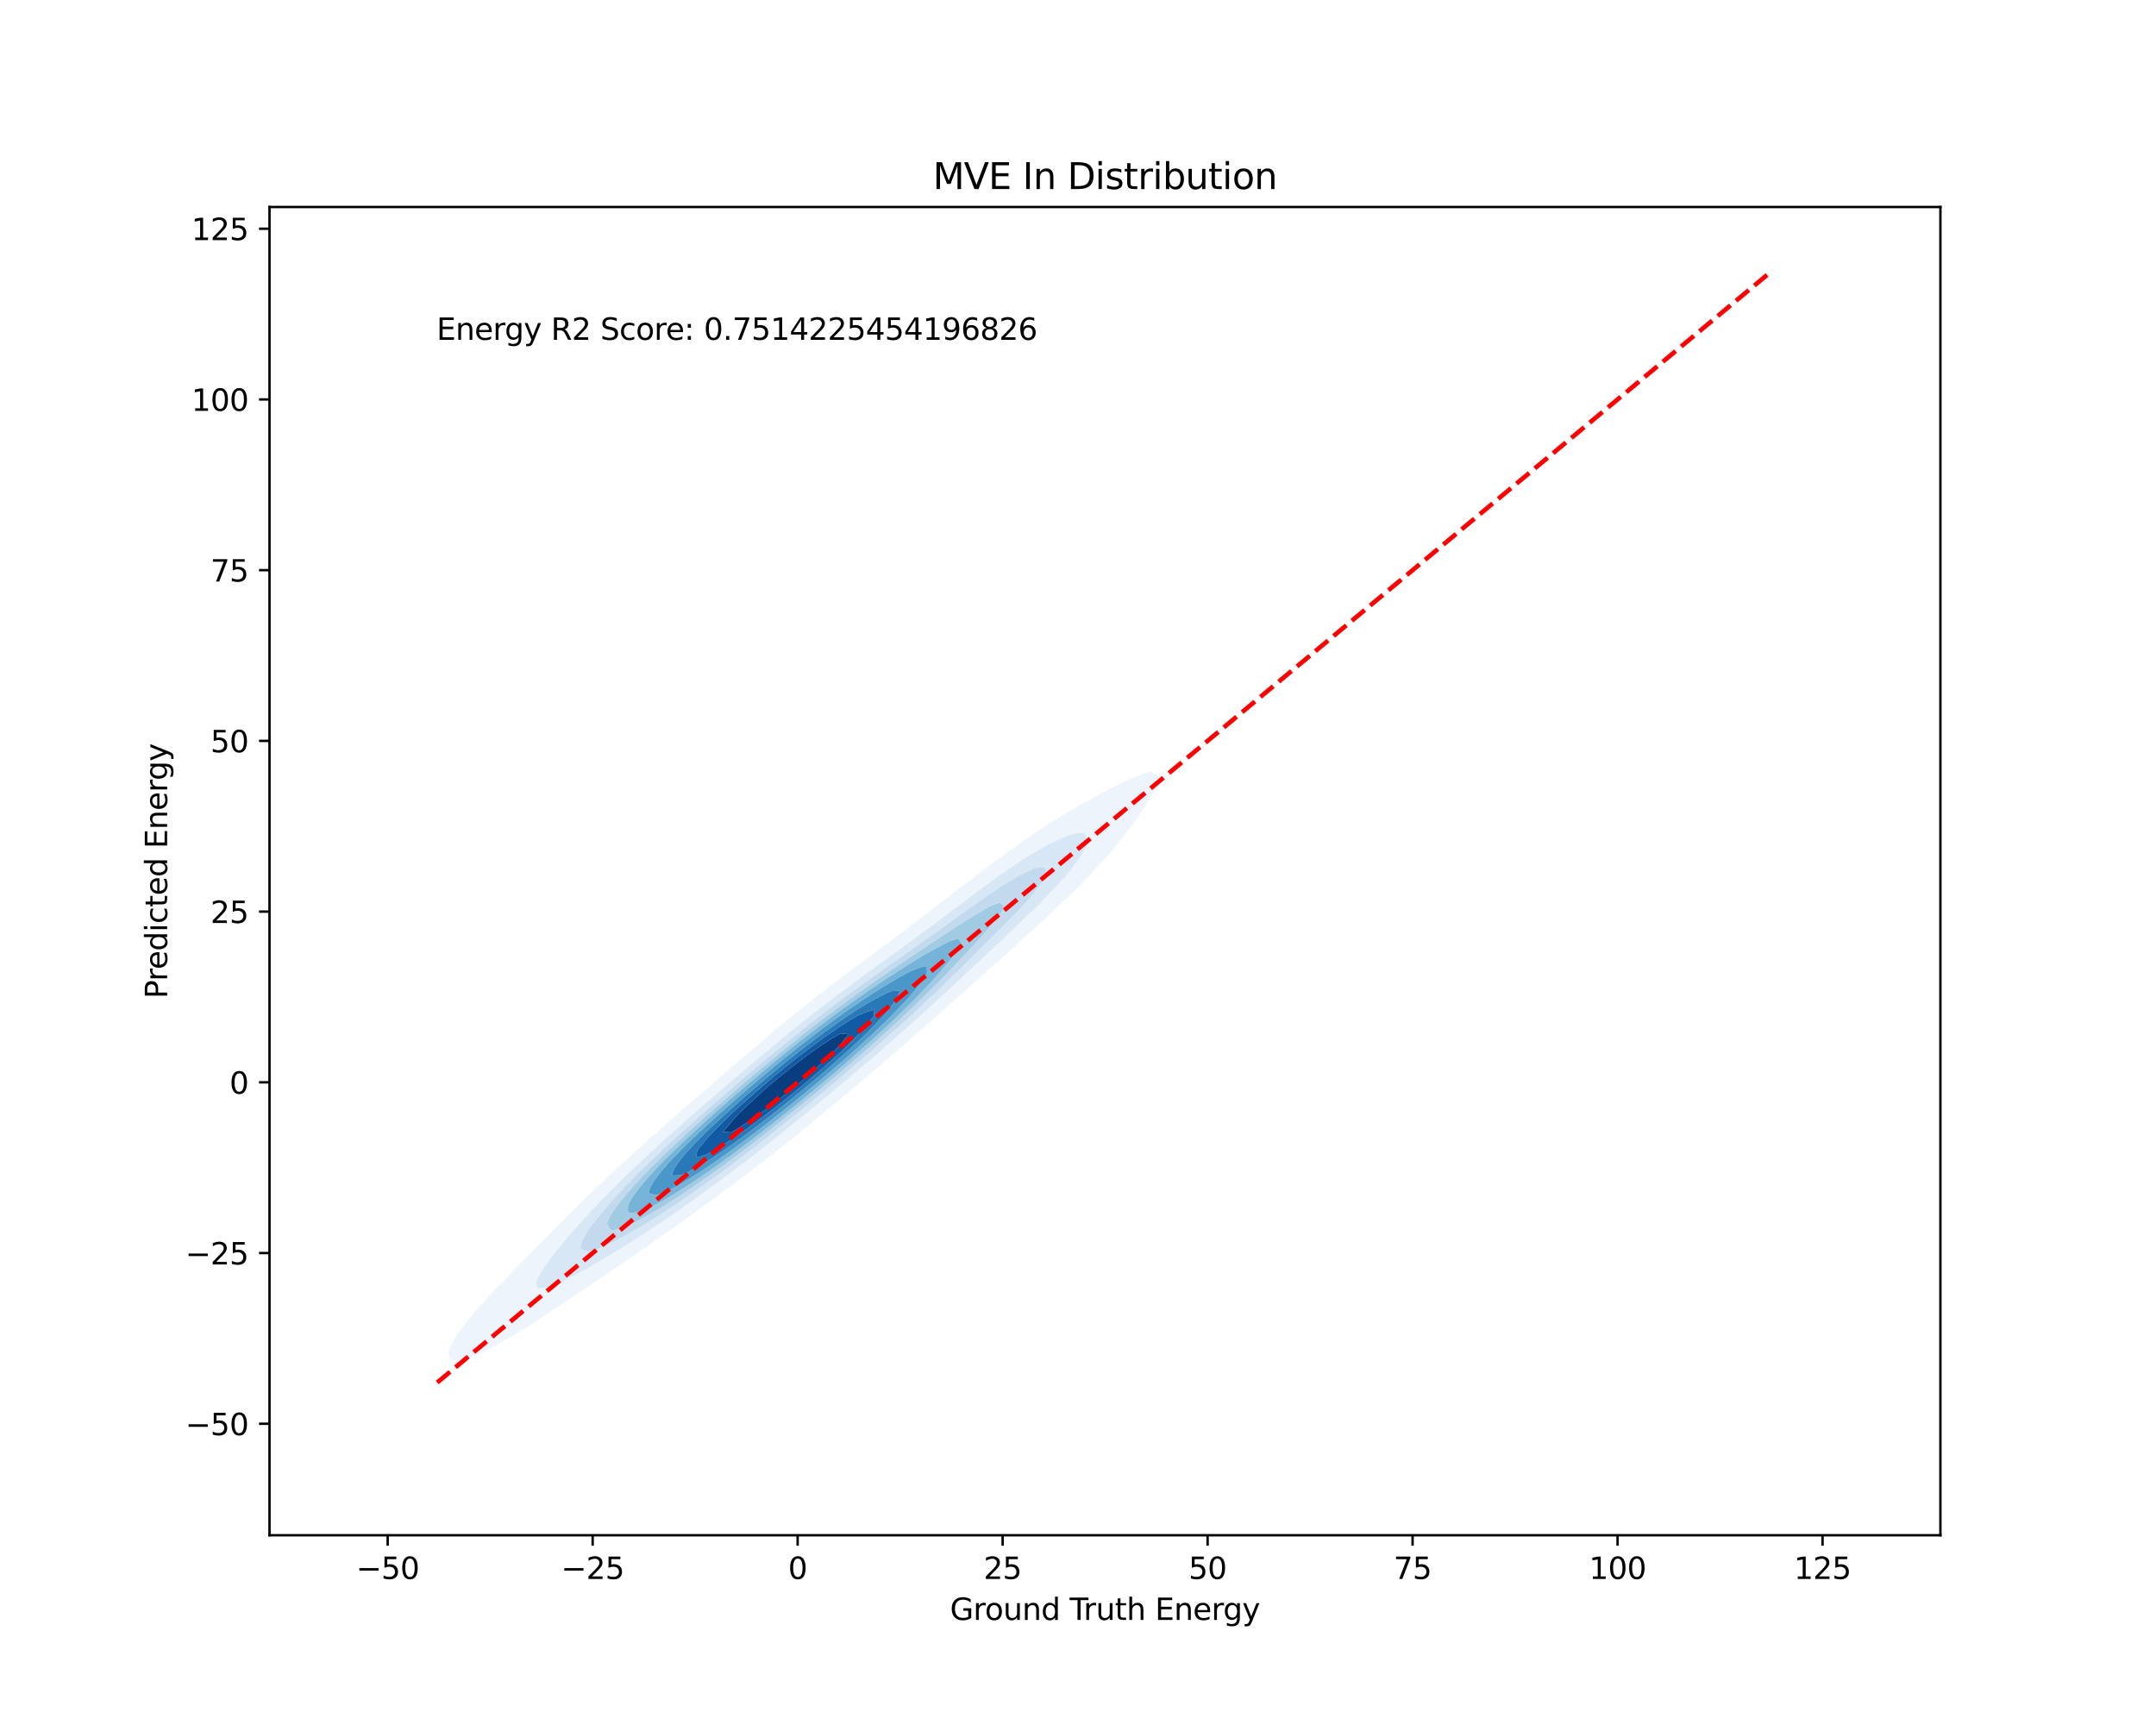 <?xml version="1.0" encoding="utf-8" standalone="no"?>
<!DOCTYPE svg PUBLIC "-//W3C//DTD SVG 1.1//EN"
  "http://www.w3.org/Graphics/SVG/1.1/DTD/svg11.dtd">
<svg xmlns:xlink="http://www.w3.org/1999/xlink" width="720pt" height="576pt" viewBox="0 0 720 576" xmlns="http://www.w3.org/2000/svg" version="1.1">
 <defs>
  <style type="text/css">*{stroke-linejoin: round; stroke-linecap: butt}</style>
 </defs>
 <g id="figure_1">
  <g id="patch_1">
   <path d="M 0 576 
L 720 576 
L 720 0 
L 0 0 
z
" style="fill: #ffffff"/>
  </g>
  <g id="axes_1">
   <g id="patch_2">
    <path d="M 90 512.64 
L 648 512.64 
L 648 69.12 
L 90 69.12 
z
" style="fill: #ffffff"/>
   </g>
   <g id="QuadContourSet_1">
    <path d="M 151.688 454.311 
L 154.492 454.036 
L 156.193 453.467 
L 157.296 453.148 
L 160.101 451.988 
L 161.192 451.426 
L 162.905 450.642 
L 165.235 449.386 
L 165.709 449.157 
L 168.513 447.593 
L 168.91 447.345 
L 171.317 445.967 
L 172.358 445.305 
L 174.121 444.268 
L 175.671 443.264 
L 176.925 442.51 
L 178.883 441.224 
L 179.729 440.706 
L 182.019 439.183 
L 182.533 438.864 
L 185.1 437.143 
L 185.337 436.994 
L 188.141 435.102 
L 188.141 435.102 
L 190.945 433.246 
L 191.208 433.062 
L 193.749 431.377 
L 194.258 431.021 
L 196.553 429.499 
L 197.294 428.981 
L 199.357 427.613 
L 200.318 426.941 
L 202.161 425.719 
L 203.332 424.9 
L 204.965 423.817 
L 206.334 422.86 
L 207.769 421.906 
L 209.32 420.819 
L 210.573 419.983 
L 212.289 418.779 
L 213.377 418.049 
L 215.238 416.738 
L 216.181 416.102 
L 218.166 414.698 
L 218.985 414.14 
L 221.072 412.657 
L 221.789 412.164 
L 223.955 410.617 
L 224.593 410.173 
L 226.816 408.576 
L 227.397 408.168 
L 229.656 406.536 
L 230.201 406.148 
L 232.477 404.495 
L 233.005 404.115 
L 235.278 402.455 
L 235.809 402.068 
L 238.061 400.414 
L 238.613 400.008 
L 240.827 398.374 
L 241.417 397.934 
L 243.576 396.334 
L 244.221 395.847 
L 246.307 394.293 
L 247.025 393.746 
L 249.02 392.253 
L 249.829 391.629 
L 251.713 390.212 
L 252.633 389.495 
L 254.383 388.172 
L 255.437 387.341 
L 257.027 386.131 
L 258.241 385.165 
L 259.643 384.091 
L 261.045 382.961 
L 262.226 382.05 
L 263.849 380.726 
L 264.771 380.01 
L 266.653 378.456 
L 267.275 377.969 
L 269.457 376.144 
L 269.73 375.929 
L 272.19 373.888 
L 272.261 373.828 
L 274.744 371.848 
L 275.065 371.573 
L 277.266 369.808 
L 277.869 369.287 
L 279.753 367.767 
L 280.673 366.966 
L 282.203 365.727 
L 283.477 364.607 
L 284.61 363.686 
L 286.281 362.206 
L 286.969 361.646 
L 289.085 359.758 
L 289.272 359.605 
L 291.686 357.565 
L 291.889 357.383 
L 294.153 355.524 
L 294.693 355.038 
L 296.582 353.484 
L 297.497 352.655 
L 298.967 351.443 
L 300.302 350.227 
L 301.299 349.403 
L 303.106 347.746 
L 303.57 347.362 
L 305.831 345.322 
L 305.91 345.249 
L 308.26 343.281 
L 308.714 342.859 
L 310.643 341.241 
L 311.518 340.422 
L 312.972 339.201 
L 314.322 337.931 
L 315.239 337.16 
L 317.126 335.379 
L 317.434 335.12 
L 319.715 333.079 
L 319.93 332.875 
L 322.086 331.039 
L 322.734 330.422 
L 324.408 328.998 
L 325.538 327.924 
L 326.676 326.958 
L 328.342 325.376 
L 328.884 324.917 
L 331.074 322.877 
L 331.146 322.809 
L 333.447 320.836 
L 333.95 320.359 
L 335.778 318.796 
L 336.754 317.87 
L 338.06 316.755 
L 339.558 315.333 
L 340.282 314.715 
L 342.362 312.735 
L 342.433 312.675 
L 344.759 310.634 
L 345.166 310.241 
L 347.057 308.594 
L 347.97 307.705 
L 349.287 306.553 
L 350.774 305.088 
L 351.429 304.513 
L 353.502 302.472 
L 353.578 302.396 
L 355.737 300.432 
L 356.382 299.764 
L 357.878 298.391 
L 359.186 297.01 
L 359.897 296.351 
L 361.839 294.31 
L 361.99 294.143 
L 363.913 292.27 
L 364.794 291.267 
L 365.846 290.229 
L 367.597 288.189 
L 367.598 288.187 
L 369.537 286.149 
L 370.402 285.069 
L 371.306 284.108 
L 372.953 282.068 
L 373.206 281.725 
L 374.681 280.027 
L 376.01 278.204 
L 376.198 277.987 
L 377.789 275.946 
L 378.814 274.425 
L 379.228 273.906 
L 380.653 271.865 
L 381.618 270.326 
L 381.985 269.825 
L 383.269 267.784 
L 384.422 265.829 
L 384.48 265.744 
L 385.569 263.703 
L 386.504 261.663 
L 387.226 259.647 
L 387.236 259.622 
L 387.226 259.551 
L 384.422 257.72 
L 381.618 258.521 
L 378.814 259.562 
L 378.694 259.622 
L 376.01 260.794 
L 374.273 261.663 
L 373.206 262.123 
L 370.402 263.527 
L 370.093 263.703 
L 367.598 264.958 
L 366.228 265.744 
L 364.794 266.47 
L 362.526 267.784 
L 361.99 268.06 
L 359.186 269.69 
L 358.973 269.825 
L 356.382 271.314 
L 355.523 271.865 
L 353.578 273.011 
L 352.206 273.906 
L 350.774 274.773 
L 349.008 275.946 
L 347.97 276.593 
L 345.913 277.987 
L 345.166 278.466 
L 342.905 280.027 
L 342.362 280.386 
L 339.971 282.068 
L 339.558 282.349 
L 337.099 284.108 
L 336.754 284.35 
L 334.28 286.149 
L 333.95 286.386 
L 331.506 288.189 
L 331.146 288.454 
L 328.77 290.229 
L 328.342 290.551 
L 326.066 292.27 
L 325.538 292.674 
L 323.389 294.31 
L 322.734 294.818 
L 320.733 296.351 
L 319.93 296.979 
L 318.093 298.391 
L 317.126 299.152 
L 315.461 300.432 
L 314.322 301.329 
L 312.831 302.472 
L 311.518 303.503 
L 310.195 304.513 
L 308.714 305.668 
L 307.547 306.553 
L 305.91 307.817 
L 304.879 308.594 
L 303.106 309.948 
L 302.187 310.634 
L 300.302 312.059 
L 299.472 312.675 
L 297.497 314.152 
L 296.734 314.715 
L 294.693 316.232 
L 293.98 316.755 
L 291.889 318.303 
L 291.218 318.796 
L 289.085 320.375 
L 288.457 320.836 
L 286.281 322.454 
L 285.708 322.877 
L 283.477 324.549 
L 282.982 324.917 
L 280.673 326.668 
L 280.286 326.958 
L 277.869 328.818 
L 277.631 328.998 
L 275.065 331.007 
L 275.024 331.039 
L 272.383 333.079 
L 272.261 333.176 
L 269.758 335.12 
L 269.457 335.363 
L 267.167 337.16 
L 266.653 337.583 
L 264.614 339.201 
L 263.849 339.842 
L 262.102 341.241 
L 261.045 342.142 
L 259.634 343.281 
L 258.241 344.487 
L 257.216 345.322 
L 255.437 346.884 
L 254.854 347.362 
L 252.633 349.338 
L 252.554 349.403 
L 250.098 351.443 
L 249.829 351.681 
L 247.638 353.484 
L 247.025 354.032 
L 245.216 355.524 
L 244.221 356.421 
L 242.837 357.565 
L 241.417 358.853 
L 240.507 359.605 
L 238.613 361.334 
L 238.236 361.646 
L 235.928 363.686 
L 235.809 363.794 
L 233.479 365.727 
L 233.005 366.16 
L 231.068 367.767 
L 230.201 368.563 
L 228.702 369.808 
L 227.397 371.013 
L 226.392 371.848 
L 224.593 373.519 
L 224.149 373.888 
L 221.896 375.929 
L 221.789 376.029 
L 219.483 377.969 
L 218.985 378.439 
L 217.123 380.01 
L 216.181 380.907 
L 214.829 382.05 
L 213.377 383.446 
L 212.617 384.091 
L 210.573 386.075 
L 210.507 386.131 
L 208.177 388.172 
L 207.769 388.576 
L 205.887 390.212 
L 204.965 391.136 
L 203.685 392.253 
L 202.161 393.795 
L 201.592 394.293 
L 199.513 396.334 
L 199.357 396.496 
L 197.27 398.374 
L 196.553 399.125 
L 195.124 400.414 
L 193.749 401.864 
L 193.095 402.455 
L 191.102 404.495 
L 190.945 404.665 
L 188.933 406.536 
L 188.141 407.394 
L 186.867 408.576 
L 185.337 410.234 
L 184.923 410.617 
L 182.9 412.657 
L 182.533 413.061 
L 180.811 414.698 
L 179.729 415.882 
L 178.821 416.738 
L 176.938 418.779 
L 176.925 418.794 
L 174.836 420.819 
L 174.121 421.606 
L 172.815 422.86 
L 171.317 424.494 
L 170.89 424.9 
L 168.917 426.941 
L 168.513 427.392 
L 166.904 428.981 
L 165.709 430.31 
L 164.985 431.021 
L 163.121 433.062 
L 162.905 433.315 
L 161.191 435.102 
L 160.101 436.385 
L 159.375 437.143 
L 157.639 439.183 
L 157.296 439.627 
L 155.916 441.224 
L 154.492 443.094 
L 154.347 443.264 
L 152.863 445.305 
L 151.688 447.138 
L 151.54 447.345 
L 150.481 449.386 
L 149.802 451.426 
L 150.096 453.467 
z
M 178.961 428.981 
L 179.441 426.941 
L 179.729 426.459 
L 180.605 424.9 
L 181.898 422.86 
L 182.533 422.028 
L 183.38 420.819 
L 184.919 418.779 
L 185.337 418.295 
L 186.547 416.738 
L 188.141 414.85 
L 188.257 414.698 
L 189.949 412.657 
L 190.945 411.578 
L 191.735 410.617 
L 193.585 408.576 
L 193.749 408.41 
L 195.379 406.536 
L 196.553 405.339 
L 197.288 404.495 
L 199.277 402.455 
L 199.357 402.377 
L 201.154 400.414 
L 202.161 399.445 
L 203.15 398.374 
L 204.965 396.633 
L 205.244 396.334 
L 207.281 394.293 
L 207.769 393.846 
L 209.321 392.253 
L 210.573 391.111 
L 211.459 390.212 
L 213.377 388.472 
L 213.677 388.172 
L 215.858 386.131 
L 216.181 385.848 
L 217.993 384.091 
L 218.985 383.224 
L 220.209 382.05 
L 221.789 380.677 
L 222.493 380.01 
L 224.593 378.192 
L 224.83 377.969 
L 227.117 375.929 
L 227.397 375.692 
L 229.35 373.888 
L 230.201 373.169 
L 231.644 371.848 
L 233.005 370.699 
L 233.987 369.808 
L 235.809 368.274 
L 236.371 367.767 
L 238.613 365.884 
L 238.789 365.727 
L 241.14 363.686 
L 241.417 363.456 
L 243.448 361.646 
L 244.221 361.005 
L 245.803 359.605 
L 247.025 358.595 
L 248.2 357.565 
L 249.829 356.222 
L 250.632 355.524 
L 252.633 353.883 
L 253.098 353.484 
L 255.437 351.575 
L 255.592 351.443 
L 258.046 349.403 
L 258.241 349.245 
L 260.469 347.362 
L 261.045 346.899 
L 262.937 345.322 
L 263.849 344.594 
L 265.448 343.281 
L 266.653 342.328 
L 267.997 341.241 
L 269.457 340.097 
L 270.584 339.201 
L 272.261 337.899 
L 273.205 337.16 
L 275.065 335.732 
L 275.86 335.12 
L 277.869 333.592 
L 278.546 333.079 
L 280.673 331.478 
L 281.261 331.039 
L 283.477 329.386 
L 284.004 328.998 
L 286.281 327.314 
L 286.77 326.958 
L 289.085 325.257 
L 289.557 324.917 
L 291.889 323.213 
L 292.359 322.877 
L 294.693 321.176 
L 295.17 320.836 
L 297.497 319.143 
L 297.983 318.796 
L 300.302 317.107 
L 300.793 316.755 
L 303.106 315.064 
L 303.592 314.715 
L 305.91 313.011 
L 306.374 312.675 
L 308.714 310.943 
L 309.138 310.634 
L 311.518 308.861 
L 311.881 308.594 
L 314.322 306.764 
L 314.607 306.553 
L 317.126 304.657 
L 317.32 304.513 
L 319.93 302.544 
L 320.027 302.472 
L 322.734 300.434 
L 322.737 300.432 
L 325.449 298.391 
L 325.538 298.324 
L 328.194 296.351 
L 328.342 296.24 
L 330.987 294.31 
L 331.146 294.193 
L 333.843 292.27 
L 333.95 292.192 
L 336.754 290.246 
L 336.779 290.229 
L 339.558 288.348 
L 339.814 288.189 
L 342.362 286.523 
L 342.994 286.149 
L 345.166 284.782 
L 346.366 284.108 
L 347.97 283.141 
L 349.996 282.068 
L 350.774 281.62 
L 353.578 280.25 
L 354.167 280.027 
L 356.382 279.084 
L 359.186 278.209 
L 361.99 278.007 
L 363.319 280.027 
L 362.911 282.068 
L 361.99 284.108 
L 361.99 284.108 
L 360.717 286.149 
L 359.299 288.189 
L 359.186 288.325 
L 357.736 290.229 
L 356.382 291.829 
L 356.036 292.27 
L 354.281 294.31 
L 353.578 295.048 
L 352.43 296.351 
L 350.774 298.062 
L 350.477 298.391 
L 348.519 300.432 
L 347.97 300.96 
L 346.511 302.472 
L 345.166 303.756 
L 344.425 304.513 
L 342.362 306.47 
L 342.279 306.553 
L 340.2 308.594 
L 339.558 309.179 
L 338.075 310.634 
L 336.754 311.839 
L 335.901 312.675 
L 333.95 314.457 
L 333.687 314.715 
L 331.525 316.755 
L 331.146 317.094 
L 329.391 318.796 
L 328.342 319.736 
L 327.212 320.836 
L 325.538 322.344 
L 324.993 322.877 
L 322.739 324.917 
L 322.734 324.922 
L 320.632 326.958 
L 319.93 327.579 
L 318.466 328.998 
L 317.126 330.187 
L 316.248 331.039 
L 314.322 332.749 
L 313.981 333.079 
L 311.736 335.12 
L 311.518 335.309 
L 309.573 337.16 
L 308.714 337.905 
L 307.345 339.201 
L 305.91 340.441 
L 305.059 341.241 
L 303.106 342.925 
L 302.723 343.281 
L 300.365 345.322 
L 300.302 345.376 
L 298.135 347.362 
L 297.497 347.899 
L 295.844 349.403 
L 294.693 350.367 
L 293.5 351.443 
L 291.889 352.789 
L 291.112 353.484 
L 289.085 355.17 
L 288.686 355.524 
L 286.281 357.517 
L 286.228 357.565 
L 283.879 359.605 
L 283.477 359.934 
L 281.511 361.646 
L 280.673 362.33 
L 279.102 363.686 
L 277.869 364.688 
L 276.656 365.727 
L 275.065 367.014 
L 274.177 367.767 
L 272.261 369.31 
L 271.67 369.808 
L 269.457 371.58 
L 269.135 371.848 
L 266.653 373.825 
L 266.577 373.888 
L 264.071 375.929 
L 263.849 376.103 
L 261.566 377.969 
L 261.045 378.377 
L 259.025 380.01 
L 258.241 380.619 
L 256.45 382.05 
L 255.437 382.832 
L 253.844 384.091 
L 252.633 385.019 
L 251.208 386.131 
L 249.829 387.181 
L 248.543 388.172 
L 247.025 389.319 
L 245.851 390.212 
L 244.221 391.435 
L 243.131 392.253 
L 241.417 393.529 
L 240.383 394.293 
L 238.613 395.6 
L 237.605 396.334 
L 235.809 397.648 
L 234.795 398.374 
L 233.005 399.672 
L 231.951 400.414 
L 230.201 401.671 
L 229.069 402.455 
L 227.397 403.644 
L 226.145 404.495 
L 224.593 405.587 
L 223.174 406.536 
L 221.789 407.5 
L 220.152 408.576 
L 218.985 409.38 
L 217.072 410.617 
L 216.181 411.224 
L 213.931 412.657 
L 213.377 413.031 
L 210.724 414.698 
L 210.573 414.799 
L 207.769 416.567 
L 207.472 416.738 
L 204.965 418.315 
L 204.151 418.779 
L 202.161 420.019 
L 200.741 420.819 
L 199.357 421.675 
L 197.238 422.86 
L 196.553 423.281 
L 193.749 424.833 
L 193.608 424.9 
L 190.945 426.327 
L 189.637 426.941 
L 188.141 427.73 
L 185.419 428.981 
L 185.337 429.024 
L 182.533 429.957 
L 179.729 430.137 
z
" clip-path="url(#p4685207acf)" style="fill: #edf4fc"/>
    <path d="M 179.729 430.137 
L 182.533 429.957 
L 185.337 429.024 
L 185.419 428.981 
L 188.141 427.73 
L 189.637 426.941 
L 190.945 426.327 
L 193.608 424.9 
L 193.749 424.833 
L 196.553 423.281 
L 197.238 422.86 
L 199.357 421.675 
L 200.741 420.819 
L 202.161 420.019 
L 204.151 418.779 
L 204.965 418.315 
L 207.472 416.738 
L 207.769 416.567 
L 210.573 414.799 
L 210.724 414.698 
L 213.377 413.031 
L 213.931 412.657 
L 216.181 411.224 
L 217.072 410.617 
L 218.985 409.38 
L 220.152 408.576 
L 221.789 407.5 
L 223.174 406.536 
L 224.593 405.587 
L 226.145 404.495 
L 227.397 403.644 
L 229.069 402.455 
L 230.201 401.671 
L 231.951 400.414 
L 233.005 399.672 
L 234.795 398.374 
L 235.809 397.648 
L 237.605 396.334 
L 238.613 395.6 
L 240.383 394.293 
L 241.417 393.529 
L 243.131 392.253 
L 244.221 391.435 
L 245.851 390.212 
L 247.025 389.319 
L 248.543 388.172 
L 249.829 387.181 
L 251.208 386.131 
L 252.633 385.019 
L 253.844 384.091 
L 255.437 382.832 
L 256.45 382.05 
L 258.241 380.619 
L 259.025 380.01 
L 261.045 378.377 
L 261.566 377.969 
L 263.849 376.103 
L 264.071 375.929 
L 266.577 373.888 
L 266.653 373.825 
L 269.135 371.848 
L 269.457 371.58 
L 271.67 369.808 
L 272.261 369.31 
L 274.177 367.767 
L 275.065 367.014 
L 276.656 365.727 
L 277.869 364.688 
L 279.102 363.686 
L 280.673 362.33 
L 281.511 361.646 
L 283.477 359.934 
L 283.879 359.605 
L 286.228 357.565 
L 286.281 357.517 
L 288.686 355.524 
L 289.085 355.17 
L 291.112 353.484 
L 291.889 352.789 
L 293.5 351.443 
L 294.693 350.367 
L 295.844 349.403 
L 297.497 347.899 
L 298.135 347.362 
L 300.302 345.376 
L 300.365 345.322 
L 302.723 343.281 
L 303.106 342.925 
L 305.059 341.241 
L 305.91 340.441 
L 307.345 339.201 
L 308.714 337.905 
L 309.573 337.16 
L 311.518 335.309 
L 311.736 335.12 
L 313.981 333.079 
L 314.322 332.749 
L 316.248 331.039 
L 317.126 330.187 
L 318.466 328.998 
L 319.93 327.579 
L 320.632 326.958 
L 322.734 324.922 
L 322.739 324.917 
L 324.993 322.877 
L 325.538 322.344 
L 327.212 320.836 
L 328.342 319.736 
L 329.391 318.796 
L 331.146 317.094 
L 331.525 316.755 
L 333.687 314.715 
L 333.95 314.457 
L 335.901 312.675 
L 336.754 311.839 
L 338.075 310.634 
L 339.558 309.179 
L 340.2 308.594 
L 342.279 306.553 
L 342.362 306.47 
L 344.425 304.513 
L 345.166 303.756 
L 346.511 302.472 
L 347.97 300.96 
L 348.519 300.432 
L 350.477 298.391 
L 350.774 298.062 
L 352.43 296.351 
L 353.578 295.048 
L 354.281 294.31 
L 356.036 292.27 
L 356.382 291.829 
L 357.736 290.229 
L 359.186 288.325 
L 359.299 288.189 
L 360.717 286.149 
L 361.99 284.108 
L 361.99 284.108 
L 362.911 282.068 
L 363.319 280.027 
L 361.99 278.007 
L 359.186 278.209 
L 356.382 279.084 
L 354.167 280.027 
L 353.578 280.25 
L 350.774 281.62 
L 349.996 282.068 
L 347.97 283.141 
L 346.366 284.108 
L 345.166 284.782 
L 342.994 286.149 
L 342.362 286.523 
L 339.814 288.189 
L 339.558 288.348 
L 336.779 290.229 
L 336.754 290.246 
L 333.95 292.192 
L 333.843 292.27 
L 331.146 294.193 
L 330.987 294.31 
L 328.342 296.24 
L 328.194 296.351 
L 325.538 298.324 
L 325.449 298.391 
L 322.737 300.432 
L 322.734 300.434 
L 320.027 302.472 
L 319.93 302.544 
L 317.32 304.513 
L 317.126 304.657 
L 314.607 306.553 
L 314.322 306.764 
L 311.881 308.594 
L 311.518 308.861 
L 309.138 310.634 
L 308.714 310.943 
L 306.374 312.675 
L 305.91 313.011 
L 303.592 314.715 
L 303.106 315.064 
L 300.793 316.755 
L 300.302 317.107 
L 297.983 318.796 
L 297.497 319.143 
L 295.17 320.836 
L 294.693 321.176 
L 292.359 322.877 
L 291.889 323.213 
L 289.557 324.917 
L 289.085 325.257 
L 286.77 326.958 
L 286.281 327.314 
L 284.004 328.998 
L 283.477 329.386 
L 281.261 331.039 
L 280.673 331.478 
L 278.546 333.079 
L 277.869 333.592 
L 275.86 335.12 
L 275.065 335.732 
L 273.205 337.16 
L 272.261 337.899 
L 270.584 339.201 
L 269.457 340.097 
L 267.997 341.241 
L 266.653 342.328 
L 265.448 343.281 
L 263.849 344.594 
L 262.937 345.322 
L 261.045 346.899 
L 260.469 347.362 
L 258.241 349.245 
L 258.046 349.403 
L 255.592 351.443 
L 255.437 351.575 
L 253.098 353.484 
L 252.633 353.883 
L 250.632 355.524 
L 249.829 356.222 
L 248.2 357.565 
L 247.025 358.595 
L 245.803 359.605 
L 244.221 361.005 
L 243.448 361.646 
L 241.417 363.456 
L 241.14 363.686 
L 238.789 365.727 
L 238.613 365.884 
L 236.371 367.767 
L 235.809 368.274 
L 233.987 369.808 
L 233.005 370.699 
L 231.644 371.848 
L 230.201 373.169 
L 229.35 373.888 
L 227.397 375.692 
L 227.117 375.929 
L 224.83 377.969 
L 224.593 378.192 
L 222.493 380.01 
L 221.789 380.677 
L 220.209 382.05 
L 218.985 383.224 
L 217.993 384.091 
L 216.181 385.848 
L 215.858 386.131 
L 213.677 388.172 
L 213.377 388.472 
L 211.459 390.212 
L 210.573 391.111 
L 209.321 392.253 
L 207.769 393.846 
L 207.281 394.293 
L 205.244 396.334 
L 204.965 396.633 
L 203.15 398.374 
L 202.161 399.445 
L 201.154 400.414 
L 199.357 402.377 
L 199.277 402.455 
L 197.288 404.495 
L 196.553 405.339 
L 195.379 406.536 
L 193.749 408.41 
L 193.585 408.576 
L 191.735 410.617 
L 190.945 411.578 
L 189.949 412.657 
L 188.257 414.698 
L 188.141 414.85 
L 186.547 416.738 
L 185.337 418.295 
L 184.919 418.779 
L 183.38 420.819 
L 182.533 422.028 
L 181.898 422.86 
L 180.605 424.9 
L 179.729 426.459 
L 179.441 426.941 
L 178.961 428.981 
z
M 193.656 416.738 
L 193.749 416.429 
L 194.248 414.698 
L 195.303 412.657 
L 196.553 410.617 
L 196.553 410.617 
L 198.041 408.576 
L 199.357 406.903 
L 199.623 406.536 
L 201.274 404.495 
L 202.161 403.511 
L 203.029 402.455 
L 204.864 400.414 
L 204.965 400.312 
L 206.694 398.374 
L 207.769 397.286 
L 208.629 396.334 
L 210.573 394.378 
L 210.651 394.293 
L 212.614 392.253 
L 213.377 391.533 
L 214.66 390.212 
L 216.181 388.787 
L 216.787 388.172 
L 218.98 386.131 
L 218.985 386.127 
L 221.074 384.091 
L 221.789 383.454 
L 223.248 382.05 
L 224.593 380.858 
L 225.486 380.01 
L 227.397 378.325 
L 227.776 377.969 
L 230.076 375.929 
L 230.201 375.821 
L 232.303 373.888 
L 233.005 373.288 
L 234.586 371.848 
L 235.809 370.805 
L 236.913 369.808 
L 238.613 368.362 
L 239.278 367.767 
L 241.417 365.955 
L 241.675 365.727 
L 244.052 363.686 
L 244.221 363.545 
L 246.378 361.646 
L 247.025 361.107 
L 248.746 359.605 
L 249.829 358.708 
L 251.152 357.565 
L 252.633 356.344 
L 253.592 355.524 
L 255.437 354.012 
L 256.063 353.484 
L 258.241 351.711 
L 258.563 351.443 
L 261.045 349.44 
L 261.09 349.403 
L 263.574 347.362 
L 263.849 347.143 
L 266.087 345.322 
L 266.653 344.874 
L 268.641 343.281 
L 269.457 342.642 
L 271.235 341.241 
L 272.261 340.446 
L 273.868 339.201 
L 275.065 338.283 
L 276.539 337.16 
L 277.869 336.152 
L 279.247 335.12 
L 280.673 334.05 
L 281.99 333.079 
L 283.477 331.976 
L 284.768 331.039 
L 286.281 329.927 
L 287.579 328.998 
L 289.085 327.901 
L 290.419 326.958 
L 291.889 325.894 
L 293.285 324.917 
L 294.693 323.904 
L 296.171 322.877 
L 297.497 321.926 
L 299.071 320.836 
L 300.302 319.955 
L 301.978 318.796 
L 303.106 317.987 
L 304.883 316.755 
L 305.91 316.016 
L 307.779 314.715 
L 308.714 314.039 
L 310.661 312.675 
L 311.518 312.051 
L 313.527 310.634 
L 314.322 310.052 
L 316.378 308.594 
L 317.126 308.042 
L 319.219 306.553 
L 319.93 306.028 
L 322.06 304.513 
L 322.734 304.016 
L 324.917 302.472 
L 325.538 302.017 
L 327.809 300.432 
L 328.342 300.045 
L 330.76 298.391 
L 331.146 298.116 
L 333.801 296.351 
L 333.95 296.247 
L 336.754 294.475 
L 337.054 294.31 
L 339.558 292.836 
L 340.68 292.27 
L 342.362 291.353 
L 344.83 290.229 
L 345.166 290.063 
L 347.97 289.465 
L 349.389 290.229 
L 349.176 292.27 
L 348.187 294.31 
L 347.97 294.603 
L 346.69 296.351 
L 345.166 298.373 
L 345.152 298.391 
L 343.369 300.432 
L 342.362 301.536 
L 341.529 302.472 
L 339.651 304.513 
L 339.558 304.606 
L 337.685 306.553 
L 336.754 307.483 
L 335.682 308.594 
L 333.95 310.33 
L 333.657 310.634 
L 331.628 312.675 
L 331.146 313.135 
L 329.578 314.715 
L 328.342 315.905 
L 327.505 316.755 
L 325.538 318.669 
L 325.414 318.796 
L 323.365 320.836 
L 322.734 321.427 
L 321.292 322.877 
L 319.93 324.162 
L 319.183 324.917 
L 317.126 326.873 
L 317.042 326.958 
L 314.97 328.998 
L 314.322 329.591 
L 312.859 331.039 
L 311.518 332.268 
L 310.696 333.079 
L 308.714 334.897 
L 308.487 335.12 
L 306.324 337.16 
L 305.91 337.527 
L 304.158 339.201 
L 303.106 340.13 
L 301.934 341.241 
L 300.302 342.677 
L 299.658 343.281 
L 297.497 345.174 
L 297.338 345.322 
L 295.073 347.362 
L 294.693 347.686 
L 292.804 349.403 
L 291.889 350.179 
L 290.484 351.443 
L 289.085 352.624 
L 288.12 353.484 
L 286.281 355.028 
L 285.719 355.524 
L 283.477 357.398 
L 283.287 357.565 
L 280.883 359.605 
L 280.673 359.777 
L 278.507 361.646 
L 277.869 362.168 
L 276.092 363.686 
L 275.065 364.523 
L 273.643 365.727 
L 272.261 366.847 
L 271.164 367.767 
L 269.457 369.143 
L 268.657 369.808 
L 266.653 371.414 
L 266.124 371.848 
L 263.849 373.66 
L 263.568 373.888 
L 261.045 375.885 
L 260.99 375.929 
L 258.442 377.969 
L 258.241 378.126 
L 255.878 380.01 
L 255.437 380.352 
L 253.279 382.05 
L 252.633 382.548 
L 250.648 384.091 
L 249.829 384.716 
L 247.983 386.131 
L 247.025 386.857 
L 245.285 388.172 
L 244.221 388.971 
L 242.551 390.212 
L 241.417 391.056 
L 239.78 392.253 
L 238.613 393.112 
L 236.968 394.293 
L 235.809 395.137 
L 234.112 396.334 
L 233.005 397.129 
L 231.204 398.374 
L 230.201 399.086 
L 228.24 400.414 
L 227.397 401.005 
L 225.209 402.455 
L 224.593 402.881 
L 222.104 404.495 
L 221.789 404.71 
L 218.985 406.495 
L 218.914 406.536 
L 216.181 408.258 
L 215.622 408.576 
L 213.377 409.96 
L 212.192 410.617 
L 210.573 411.594 
L 208.602 412.657 
L 207.769 413.15 
L 204.965 414.614 
L 204.768 414.698 
L 202.161 415.943 
L 200.194 416.738 
L 199.357 417.122 
L 196.553 417.88 
L 193.749 416.984 
z
" clip-path="url(#p4685207acf)" style="fill: #d8e7f5"/>
    <path d="M 193.749 416.984 
L 196.553 417.88 
L 199.357 417.122 
L 200.194 416.738 
L 202.161 415.943 
L 204.768 414.698 
L 204.965 414.614 
L 207.769 413.15 
L 208.602 412.657 
L 210.573 411.594 
L 212.192 410.617 
L 213.377 409.96 
L 215.622 408.576 
L 216.181 408.258 
L 218.914 406.536 
L 218.985 406.495 
L 221.789 404.71 
L 222.104 404.495 
L 224.593 402.881 
L 225.209 402.455 
L 227.397 401.005 
L 228.24 400.414 
L 230.201 399.086 
L 231.204 398.374 
L 233.005 397.129 
L 234.112 396.334 
L 235.809 395.137 
L 236.968 394.293 
L 238.613 393.112 
L 239.78 392.253 
L 241.417 391.056 
L 242.551 390.212 
L 244.221 388.971 
L 245.285 388.172 
L 247.025 386.857 
L 247.983 386.131 
L 249.829 384.716 
L 250.648 384.091 
L 252.633 382.548 
L 253.279 382.05 
L 255.437 380.352 
L 255.878 380.01 
L 258.241 378.126 
L 258.442 377.969 
L 260.99 375.929 
L 261.045 375.885 
L 263.568 373.888 
L 263.849 373.66 
L 266.124 371.848 
L 266.653 371.414 
L 268.657 369.808 
L 269.457 369.143 
L 271.164 367.767 
L 272.261 366.847 
L 273.643 365.727 
L 275.065 364.523 
L 276.092 363.686 
L 277.869 362.168 
L 278.507 361.646 
L 280.673 359.777 
L 280.883 359.605 
L 283.287 357.565 
L 283.477 357.398 
L 285.719 355.524 
L 286.281 355.028 
L 288.12 353.484 
L 289.085 352.624 
L 290.484 351.443 
L 291.889 350.179 
L 292.804 349.403 
L 294.693 347.686 
L 295.073 347.362 
L 297.338 345.322 
L 297.497 345.174 
L 299.658 343.281 
L 300.302 342.677 
L 301.934 341.241 
L 303.106 340.13 
L 304.158 339.201 
L 305.91 337.527 
L 306.324 337.16 
L 308.487 335.12 
L 308.714 334.897 
L 310.696 333.079 
L 311.518 332.268 
L 312.859 331.039 
L 314.322 329.591 
L 314.97 328.998 
L 317.042 326.958 
L 317.126 326.873 
L 319.183 324.917 
L 319.93 324.162 
L 321.292 322.877 
L 322.734 321.427 
L 323.365 320.836 
L 325.414 318.796 
L 325.538 318.669 
L 327.505 316.755 
L 328.342 315.905 
L 329.578 314.715 
L 331.146 313.135 
L 331.628 312.675 
L 333.657 310.634 
L 333.95 310.33 
L 335.682 308.594 
L 336.754 307.483 
L 337.685 306.553 
L 339.558 304.606 
L 339.651 304.513 
L 341.529 302.472 
L 342.362 301.536 
L 343.369 300.432 
L 345.152 298.391 
L 345.166 298.373 
L 346.69 296.351 
L 347.97 294.603 
L 348.187 294.31 
L 349.176 292.27 
L 349.389 290.229 
L 347.97 289.465 
L 345.166 290.063 
L 344.83 290.229 
L 342.362 291.353 
L 340.68 292.27 
L 339.558 292.836 
L 337.054 294.31 
L 336.754 294.475 
L 333.95 296.247 
L 333.801 296.351 
L 331.146 298.116 
L 330.76 298.391 
L 328.342 300.045 
L 327.809 300.432 
L 325.538 302.017 
L 324.917 302.472 
L 322.734 304.016 
L 322.06 304.513 
L 319.93 306.028 
L 319.219 306.553 
L 317.126 308.042 
L 316.378 308.594 
L 314.322 310.052 
L 313.527 310.634 
L 311.518 312.051 
L 310.661 312.675 
L 308.714 314.039 
L 307.779 314.715 
L 305.91 316.016 
L 304.883 316.755 
L 303.106 317.987 
L 301.978 318.796 
L 300.302 319.955 
L 299.071 320.836 
L 297.497 321.926 
L 296.171 322.877 
L 294.693 323.904 
L 293.285 324.917 
L 291.889 325.894 
L 290.419 326.958 
L 289.085 327.901 
L 287.579 328.998 
L 286.281 329.927 
L 284.768 331.039 
L 283.477 331.976 
L 281.99 333.079 
L 280.673 334.05 
L 279.247 335.12 
L 277.869 336.152 
L 276.539 337.16 
L 275.065 338.283 
L 273.868 339.201 
L 272.261 340.446 
L 271.235 341.241 
L 269.457 342.642 
L 268.641 343.281 
L 266.653 344.874 
L 266.087 345.322 
L 263.849 347.143 
L 263.574 347.362 
L 261.09 349.403 
L 261.045 349.44 
L 258.563 351.443 
L 258.241 351.711 
L 256.063 353.484 
L 255.437 354.012 
L 253.592 355.524 
L 252.633 356.344 
L 251.152 357.565 
L 249.829 358.708 
L 248.746 359.605 
L 247.025 361.107 
L 246.378 361.646 
L 244.221 363.545 
L 244.052 363.686 
L 241.675 365.727 
L 241.417 365.955 
L 239.278 367.767 
L 238.613 368.362 
L 236.913 369.808 
L 235.809 370.805 
L 234.586 371.848 
L 233.005 373.288 
L 232.303 373.888 
L 230.201 375.821 
L 230.076 375.929 
L 227.776 377.969 
L 227.397 378.325 
L 225.486 380.01 
L 224.593 380.858 
L 223.248 382.05 
L 221.789 383.454 
L 221.074 384.091 
L 218.985 386.127 
L 218.98 386.131 
L 216.787 388.172 
L 216.181 388.787 
L 214.66 390.212 
L 213.377 391.533 
L 212.614 392.253 
L 210.651 394.293 
L 210.573 394.378 
L 208.629 396.334 
L 207.769 397.286 
L 206.694 398.374 
L 204.965 400.312 
L 204.864 400.414 
L 203.029 402.455 
L 202.161 403.511 
L 201.274 404.495 
L 199.623 406.536 
L 199.357 406.903 
L 198.041 408.576 
L 196.553 410.617 
L 196.553 410.617 
L 195.303 412.657 
L 194.248 414.698 
L 193.749 416.429 
L 193.656 416.738 
z
M 203.781 410.617 
L 202.67 408.576 
L 203.549 406.536 
L 204.713 404.495 
L 204.965 404.169 
L 206.202 402.455 
L 207.769 400.414 
L 207.769 400.414 
L 209.476 398.374 
L 210.573 397.165 
L 211.278 396.334 
L 213.142 394.293 
L 213.377 394.059 
L 215.054 392.253 
L 216.181 391.136 
L 217.052 390.212 
L 218.985 388.312 
L 219.12 388.172 
L 221.171 386.131 
L 221.789 385.561 
L 223.281 384.091 
L 224.593 382.888 
L 225.455 382.05 
L 227.397 380.283 
L 227.682 380.01 
L 229.898 377.969 
L 230.201 377.704 
L 232.114 375.929 
L 233.005 375.151 
L 234.38 373.888 
L 235.809 372.647 
L 236.689 371.848 
L 238.613 370.183 
L 239.031 369.808 
L 241.397 367.767 
L 241.417 367.75 
L 243.697 365.727 
L 244.221 365.285 
L 246.039 363.686 
L 247.025 362.857 
L 248.417 361.646 
L 249.829 360.464 
L 250.827 359.605 
L 252.633 358.103 
L 253.266 357.565 
L 255.437 355.772 
L 255.732 355.524 
L 258.219 353.484 
L 258.241 353.466 
L 260.671 351.443 
L 261.045 351.141 
L 263.165 349.403 
L 263.849 348.856 
L 265.699 347.362 
L 266.653 346.607 
L 268.272 345.322 
L 269.457 344.394 
L 270.884 343.281 
L 272.261 342.216 
L 273.535 341.241 
L 275.065 340.071 
L 276.224 339.201 
L 277.869 337.959 
L 278.952 337.16 
L 280.673 335.878 
L 281.721 335.12 
L 283.477 333.828 
L 284.531 333.079 
L 286.281 331.808 
L 287.382 331.039 
L 289.085 329.816 
L 290.274 328.998 
L 291.889 327.851 
L 293.206 326.958 
L 294.693 325.91 
L 296.174 324.917 
L 297.497 323.992 
L 299.174 322.877 
L 300.302 322.092 
L 302.2 320.836 
L 303.106 320.207 
L 305.245 318.796 
L 305.91 318.334 
L 308.301 316.755 
L 308.714 316.468 
L 311.361 314.715 
L 311.518 314.605 
L 314.322 312.749 
L 314.445 312.675 
L 317.126 310.909 
L 317.583 310.634 
L 319.93 309.088 
L 320.757 308.594 
L 322.734 307.298 
L 323.996 306.553 
L 325.538 305.556 
L 327.354 304.513 
L 328.342 303.889 
L 330.916 302.472 
L 331.146 302.333 
L 333.95 301.413 
L 335.228 302.472 
L 334.431 304.513 
L 333.95 305.177 
L 332.914 306.553 
L 331.399 308.594 
L 331.146 308.878 
L 329.591 310.634 
L 328.342 312.075 
L 327.824 312.675 
L 326.004 314.715 
L 325.538 315.202 
L 324.1 316.755 
L 322.734 318.213 
L 322.205 318.796 
L 320.296 320.836 
L 319.93 321.202 
L 318.339 322.877 
L 317.126 324.101 
L 316.359 324.917 
L 314.359 326.958 
L 314.322 326.994 
L 312.358 328.998 
L 311.518 329.804 
L 310.309 331.039 
L 308.714 332.573 
L 308.218 333.079 
L 306.11 335.12 
L 305.91 335.303 
L 304.012 337.16 
L 303.106 337.988 
L 301.857 339.201 
L 300.302 340.616 
L 299.652 341.241 
L 297.497 343.191 
L 297.403 343.281 
L 295.197 345.322 
L 294.693 345.761 
L 292.955 347.362 
L 291.889 348.285 
L 290.663 349.403 
L 289.085 350.762 
L 288.328 351.443 
L 286.281 353.196 
L 285.958 353.484 
L 283.577 355.524 
L 283.477 355.608 
L 281.235 357.565 
L 280.673 358.032 
L 278.852 359.605 
L 277.869 360.418 
L 276.434 361.646 
L 275.065 362.771 
L 273.984 363.686 
L 272.261 365.095 
L 271.506 365.727 
L 269.457 367.392 
L 269.004 367.767 
L 266.653 369.666 
L 266.48 369.808 
L 263.955 371.848 
L 263.849 371.932 
L 261.44 373.888 
L 261.045 374.201 
L 258.893 375.929 
L 258.241 376.441 
L 256.313 377.969 
L 255.437 378.652 
L 253.702 380.01 
L 252.633 380.836 
L 251.059 382.05 
L 249.829 382.992 
L 248.382 384.091 
L 247.025 385.119 
L 245.671 386.131 
L 244.221 387.218 
L 242.921 388.172 
L 241.417 389.285 
L 240.13 390.212 
L 238.613 391.32 
L 237.29 392.253 
L 235.809 393.319 
L 234.396 394.293 
L 233.005 395.279 
L 231.438 396.334 
L 230.201 397.195 
L 228.404 398.374 
L 227.397 399.063 
L 225.28 400.414 
L 224.593 400.876 
L 222.05 402.455 
L 221.789 402.627 
L 218.985 404.314 
L 218.644 404.495 
L 216.181 405.922 
L 214.978 406.536 
L 213.377 407.43 
L 211.025 408.576 
L 210.573 408.82 
L 207.769 409.951 
L 205.47 410.617 
L 204.965 410.785 
z
" clip-path="url(#p4685207acf)" style="fill: #c2d9ee"/>
    <path d="M 204.965 410.785 
L 205.47 410.617 
L 207.769 409.951 
L 210.573 408.82 
L 211.025 408.576 
L 213.377 407.43 
L 214.978 406.536 
L 216.181 405.922 
L 218.644 404.495 
L 218.985 404.314 
L 221.789 402.627 
L 222.05 402.455 
L 224.593 400.876 
L 225.28 400.414 
L 227.397 399.063 
L 228.404 398.374 
L 230.201 397.195 
L 231.438 396.334 
L 233.005 395.279 
L 234.396 394.293 
L 235.809 393.319 
L 237.29 392.253 
L 238.613 391.32 
L 240.13 390.212 
L 241.417 389.285 
L 242.921 388.172 
L 244.221 387.218 
L 245.671 386.131 
L 247.025 385.119 
L 248.382 384.091 
L 249.829 382.992 
L 251.059 382.05 
L 252.633 380.836 
L 253.702 380.01 
L 255.437 378.652 
L 256.313 377.969 
L 258.241 376.441 
L 258.893 375.929 
L 261.045 374.201 
L 261.44 373.888 
L 263.849 371.932 
L 263.955 371.848 
L 266.48 369.808 
L 266.653 369.666 
L 269.004 367.767 
L 269.457 367.392 
L 271.506 365.727 
L 272.261 365.095 
L 273.984 363.686 
L 275.065 362.771 
L 276.434 361.646 
L 277.869 360.418 
L 278.852 359.605 
L 280.673 358.032 
L 281.235 357.565 
L 283.477 355.608 
L 283.577 355.524 
L 285.958 353.484 
L 286.281 353.196 
L 288.328 351.443 
L 289.085 350.762 
L 290.663 349.403 
L 291.889 348.285 
L 292.955 347.362 
L 294.693 345.761 
L 295.197 345.322 
L 297.403 343.281 
L 297.497 343.191 
L 299.652 341.241 
L 300.302 340.616 
L 301.857 339.201 
L 303.106 337.988 
L 304.012 337.16 
L 305.91 335.303 
L 306.11 335.12 
L 308.218 333.079 
L 308.714 332.573 
L 310.309 331.039 
L 311.518 329.804 
L 312.358 328.998 
L 314.322 326.994 
L 314.359 326.958 
L 316.359 324.917 
L 317.126 324.101 
L 318.339 322.877 
L 319.93 321.202 
L 320.296 320.836 
L 322.205 318.796 
L 322.734 318.213 
L 324.1 316.755 
L 325.538 315.202 
L 326.004 314.715 
L 327.824 312.675 
L 328.342 312.075 
L 329.591 310.634 
L 331.146 308.878 
L 331.399 308.594 
L 332.914 306.553 
L 333.95 305.177 
L 334.431 304.513 
L 335.228 302.472 
L 333.95 301.413 
L 331.146 302.333 
L 330.916 302.472 
L 328.342 303.889 
L 327.354 304.513 
L 325.538 305.556 
L 323.996 306.553 
L 322.734 307.298 
L 320.757 308.594 
L 319.93 309.088 
L 317.583 310.634 
L 317.126 310.909 
L 314.445 312.675 
L 314.322 312.749 
L 311.518 314.605 
L 311.361 314.715 
L 308.714 316.468 
L 308.301 316.755 
L 305.91 318.334 
L 305.245 318.796 
L 303.106 320.207 
L 302.2 320.836 
L 300.302 322.092 
L 299.174 322.877 
L 297.497 323.992 
L 296.174 324.917 
L 294.693 325.91 
L 293.206 326.958 
L 291.889 327.851 
L 290.274 328.998 
L 289.085 329.816 
L 287.382 331.039 
L 286.281 331.808 
L 284.531 333.079 
L 283.477 333.828 
L 281.721 335.12 
L 280.673 335.878 
L 278.952 337.16 
L 277.869 337.959 
L 276.224 339.201 
L 275.065 340.071 
L 273.535 341.241 
L 272.261 342.216 
L 270.884 343.281 
L 269.457 344.394 
L 268.272 345.322 
L 266.653 346.607 
L 265.699 347.362 
L 263.849 348.856 
L 263.165 349.403 
L 261.045 351.141 
L 260.671 351.443 
L 258.241 353.466 
L 258.219 353.484 
L 255.732 355.524 
L 255.437 355.772 
L 253.266 357.565 
L 252.633 358.103 
L 250.827 359.605 
L 249.829 360.464 
L 248.417 361.646 
L 247.025 362.857 
L 246.039 363.686 
L 244.221 365.285 
L 243.697 365.727 
L 241.417 367.75 
L 241.397 367.767 
L 239.031 369.808 
L 238.613 370.183 
L 236.689 371.848 
L 235.809 372.647 
L 234.38 373.888 
L 233.005 375.151 
L 232.114 375.929 
L 230.201 377.704 
L 229.898 377.969 
L 227.682 380.01 
L 227.397 380.283 
L 225.455 382.05 
L 224.593 382.888 
L 223.281 384.091 
L 221.789 385.561 
L 221.171 386.131 
L 219.12 388.172 
L 218.985 388.312 
L 217.052 390.212 
L 216.181 391.136 
L 215.054 392.253 
L 213.377 394.059 
L 213.142 394.293 
L 211.278 396.334 
L 210.573 397.165 
L 209.476 398.374 
L 207.769 400.414 
L 207.769 400.414 
L 206.202 402.455 
L 204.965 404.169 
L 204.713 404.495 
L 203.549 406.536 
L 202.67 408.576 
L 203.781 410.617 
z
M 209.671 404.495 
L 209.776 402.455 
L 210.573 400.829 
L 210.773 400.414 
L 212.205 398.374 
L 213.377 396.845 
L 213.754 396.334 
L 215.452 394.293 
L 216.181 393.501 
L 217.273 392.253 
L 218.985 390.409 
L 219.16 390.212 
L 221.108 388.172 
L 221.789 387.508 
L 223.132 386.131 
L 224.593 384.721 
L 225.218 384.091 
L 227.348 382.05 
L 227.397 382.005 
L 229.481 380.01 
L 230.201 379.359 
L 231.673 377.969 
L 233.005 376.772 
L 233.91 375.929 
L 235.809 374.233 
L 236.183 373.888 
L 238.468 371.848 
L 238.613 371.723 
L 240.742 369.808 
L 241.417 369.227 
L 243.056 367.767 
L 244.221 366.769 
L 245.404 365.727 
L 247.025 364.344 
L 247.781 363.686 
L 249.829 361.95 
L 250.182 361.646 
L 252.602 359.605 
L 252.633 359.58 
L 255 357.565 
L 255.437 357.204 
L 257.437 355.524 
L 258.241 354.866 
L 259.91 353.484 
L 261.045 352.563 
L 262.42 351.443 
L 263.849 350.296 
L 264.965 349.403 
L 266.653 348.063 
L 267.545 347.362 
L 269.457 345.865 
L 270.163 345.322 
L 272.261 343.702 
L 272.819 343.281 
L 275.065 341.573 
L 275.515 341.241 
L 277.869 339.478 
L 278.254 339.201 
L 280.673 337.419 
L 281.04 337.16 
L 283.477 335.395 
L 283.877 335.12 
L 286.281 333.407 
L 286.767 333.079 
L 289.085 331.455 
L 289.716 331.039 
L 291.889 329.539 
L 292.725 328.998 
L 294.693 327.66 
L 295.798 326.958 
L 297.497 325.817 
L 298.935 324.917 
L 300.302 324.009 
L 302.135 322.877 
L 303.106 322.237 
L 305.396 320.836 
L 305.91 320.499 
L 308.714 318.796 
L 308.714 318.796 
L 311.518 317.207 
L 312.427 316.755 
L 314.322 315.697 
L 316.345 314.715 
L 317.126 314.285 
L 319.93 313.404 
L 320.986 314.715 
L 320.159 316.755 
L 319.93 317.059 
L 318.622 318.796 
L 317.168 320.836 
L 317.126 320.883 
L 315.402 322.877 
L 314.322 324.117 
L 313.645 324.917 
L 311.849 326.958 
L 311.518 327.3 
L 309.946 328.998 
L 308.714 330.278 
L 308.012 331.039 
L 306.048 333.079 
L 305.91 333.212 
L 304.032 335.12 
L 303.106 336.01 
L 301.966 337.16 
L 300.302 338.754 
L 299.855 339.201 
L 297.721 341.241 
L 297.497 341.443 
L 295.568 343.281 
L 294.693 344.068 
L 293.362 345.322 
L 291.889 346.639 
L 291.111 347.362 
L 289.085 349.161 
L 288.822 349.403 
L 286.529 351.443 
L 286.281 351.655 
L 284.226 353.484 
L 283.477 354.121 
L 281.881 355.524 
L 280.673 356.546 
L 279.5 357.565 
L 277.869 358.934 
L 277.087 359.605 
L 275.065 361.291 
L 274.647 361.646 
L 272.261 363.621 
L 272.183 363.686 
L 269.733 365.727 
L 269.457 365.951 
L 267.262 367.767 
L 266.653 368.259 
L 264.76 369.808 
L 263.849 370.538 
L 262.227 371.848 
L 261.045 372.789 
L 259.666 373.888 
L 258.241 375.013 
L 257.077 375.929 
L 255.437 377.211 
L 254.459 377.969 
L 252.633 379.382 
L 251.81 380.01 
L 249.829 381.526 
L 249.129 382.05 
L 247.025 383.64 
L 246.412 384.091 
L 244.221 385.723 
L 243.653 386.131 
L 241.417 387.771 
L 240.847 388.172 
L 238.613 389.781 
L 237.983 390.212 
L 235.809 391.748 
L 235.051 392.253 
L 233.005 393.667 
L 232.035 394.293 
L 230.201 395.531 
L 228.915 396.334 
L 227.397 397.332 
L 225.665 398.374 
L 224.593 399.059 
L 222.254 400.414 
L 221.789 400.703 
L 218.985 402.22 
L 218.45 402.455 
L 216.181 403.555 
L 213.848 404.495 
L 213.377 404.707 
L 210.573 405.098 
z
" clip-path="url(#p4685207acf)" style="fill: #a1cbe2"/>
    <path d="M 210.573 405.098 
L 213.377 404.707 
L 213.848 404.495 
L 216.181 403.555 
L 218.45 402.455 
L 218.985 402.22 
L 221.789 400.703 
L 222.254 400.414 
L 224.593 399.059 
L 225.665 398.374 
L 227.397 397.332 
L 228.915 396.334 
L 230.201 395.531 
L 232.035 394.293 
L 233.005 393.667 
L 235.051 392.253 
L 235.809 391.748 
L 237.983 390.212 
L 238.613 389.781 
L 240.847 388.172 
L 241.417 387.771 
L 243.653 386.131 
L 244.221 385.723 
L 246.412 384.091 
L 247.025 383.64 
L 249.129 382.05 
L 249.829 381.526 
L 251.81 380.01 
L 252.633 379.382 
L 254.459 377.969 
L 255.437 377.211 
L 257.077 375.929 
L 258.241 375.013 
L 259.666 373.888 
L 261.045 372.789 
L 262.227 371.848 
L 263.849 370.538 
L 264.76 369.808 
L 266.653 368.259 
L 267.262 367.767 
L 269.457 365.951 
L 269.733 365.727 
L 272.183 363.686 
L 272.261 363.621 
L 274.647 361.646 
L 275.065 361.291 
L 277.087 359.605 
L 277.869 358.934 
L 279.5 357.565 
L 280.673 356.546 
L 281.881 355.524 
L 283.477 354.121 
L 284.226 353.484 
L 286.281 351.655 
L 286.529 351.443 
L 288.822 349.403 
L 289.085 349.161 
L 291.111 347.362 
L 291.889 346.639 
L 293.362 345.322 
L 294.693 344.068 
L 295.568 343.281 
L 297.497 341.443 
L 297.721 341.241 
L 299.855 339.201 
L 300.302 338.754 
L 301.966 337.16 
L 303.106 336.01 
L 304.032 335.12 
L 305.91 333.212 
L 306.048 333.079 
L 308.012 331.039 
L 308.714 330.278 
L 309.946 328.998 
L 311.518 327.3 
L 311.849 326.958 
L 313.645 324.917 
L 314.322 324.117 
L 315.402 322.877 
L 317.126 320.883 
L 317.168 320.836 
L 318.622 318.796 
L 319.93 317.059 
L 320.159 316.755 
L 320.986 314.715 
L 319.93 313.404 
L 317.126 314.285 
L 316.345 314.715 
L 314.322 315.697 
L 312.427 316.755 
L 311.518 317.207 
L 308.714 318.796 
L 308.714 318.796 
L 305.91 320.499 
L 305.396 320.836 
L 303.106 322.237 
L 302.135 322.877 
L 300.302 324.009 
L 298.935 324.917 
L 297.497 325.817 
L 295.798 326.958 
L 294.693 327.66 
L 292.725 328.998 
L 291.889 329.539 
L 289.716 331.039 
L 289.085 331.455 
L 286.767 333.079 
L 286.281 333.407 
L 283.877 335.12 
L 283.477 335.395 
L 281.04 337.16 
L 280.673 337.419 
L 278.254 339.201 
L 277.869 339.478 
L 275.515 341.241 
L 275.065 341.573 
L 272.819 343.281 
L 272.261 343.702 
L 270.163 345.322 
L 269.457 345.865 
L 267.545 347.362 
L 266.653 348.063 
L 264.965 349.403 
L 263.849 350.296 
L 262.42 351.443 
L 261.045 352.563 
L 259.91 353.484 
L 258.241 354.866 
L 257.437 355.524 
L 255.437 357.204 
L 255 357.565 
L 252.633 359.58 
L 252.602 359.605 
L 250.182 361.646 
L 249.829 361.95 
L 247.781 363.686 
L 247.025 364.344 
L 245.404 365.727 
L 244.221 366.769 
L 243.056 367.767 
L 241.417 369.227 
L 240.742 369.808 
L 238.613 371.723 
L 238.468 371.848 
L 236.183 373.888 
L 235.809 374.233 
L 233.91 375.929 
L 233.005 376.772 
L 231.673 377.969 
L 230.201 379.359 
L 229.481 380.01 
L 227.397 382.005 
L 227.348 382.05 
L 225.218 384.091 
L 224.593 384.721 
L 223.132 386.131 
L 221.789 387.508 
L 221.108 388.172 
L 219.16 390.212 
L 218.985 390.409 
L 217.273 392.253 
L 216.181 393.501 
L 215.452 394.293 
L 213.754 396.334 
L 213.377 396.845 
L 212.205 398.374 
L 210.773 400.414 
L 210.573 400.829 
L 209.776 402.455 
L 209.671 404.495 
z
M 216.57 398.374 
L 217.241 396.334 
L 218.4 394.293 
L 218.985 393.536 
L 219.959 392.253 
L 221.589 390.212 
L 221.789 389.999 
L 223.446 388.172 
L 224.593 386.961 
L 225.36 386.131 
L 227.32 384.091 
L 227.397 384.017 
L 229.381 382.05 
L 230.201 381.272 
L 231.496 380.01 
L 233.005 378.59 
L 233.651 377.969 
L 235.809 375.956 
L 235.838 375.929 
L 238.054 373.888 
L 238.613 373.392 
L 240.311 371.848 
L 241.417 370.872 
L 242.601 369.808 
L 244.221 368.387 
L 244.919 367.767 
L 247.025 365.932 
L 247.259 365.727 
L 249.61 363.686 
L 249.829 363.5 
L 251.983 361.646 
L 252.633 361.098 
L 254.39 359.605 
L 255.437 358.731 
L 256.829 357.565 
L 258.241 356.397 
L 259.3 355.524 
L 261.045 354.097 
L 261.803 353.484 
L 263.849 351.832 
L 264.339 351.443 
L 266.653 349.602 
L 266.91 349.403 
L 269.457 347.409 
L 269.519 347.362 
L 272.17 345.322 
L 272.261 345.252 
L 274.873 343.281 
L 275.065 343.135 
L 277.632 341.241 
L 277.869 341.063 
L 280.45 339.201 
L 280.673 339.036 
L 283.331 337.16 
L 283.477 337.054 
L 286.281 335.12 
L 286.281 335.12 
L 289.085 333.239 
L 289.344 333.079 
L 291.889 331.415 
L 292.519 331.039 
L 294.693 329.652 
L 295.822 328.998 
L 297.497 327.956 
L 299.272 326.958 
L 300.302 326.332 
L 302.89 324.917 
L 303.106 324.789 
L 305.91 323.554 
L 308.011 322.877 
L 308.714 322.615 
L 309.486 322.877 
L 309.563 324.917 
L 308.714 326.49 
L 308.455 326.958 
L 306.89 328.998 
L 305.91 330.199 
L 305.235 331.039 
L 303.494 333.079 
L 303.106 333.486 
L 301.594 335.12 
L 300.302 336.47 
L 299.659 337.16 
L 297.682 339.201 
L 297.497 339.376 
L 295.613 341.241 
L 294.693 342.112 
L 293.497 343.281 
L 291.889 344.793 
L 291.34 345.322 
L 289.15 347.362 
L 289.085 347.42 
L 286.924 349.403 
L 286.281 349.969 
L 284.651 351.443 
L 283.477 352.47 
L 282.34 353.484 
L 280.673 354.928 
L 279.995 355.524 
L 277.869 357.351 
L 277.622 357.565 
L 275.232 359.605 
L 275.065 359.744 
L 272.821 361.646 
L 272.261 362.109 
L 270.375 363.686 
L 269.457 364.44 
L 267.899 365.727 
L 266.653 366.742 
L 265.394 367.767 
L 263.849 369.015 
L 262.862 369.808 
L 261.045 371.262 
L 260.304 371.848 
L 258.241 373.482 
L 257.719 373.888 
L 255.437 375.675 
L 255.105 375.929 
L 252.633 377.84 
L 252.461 377.969 
L 249.829 379.974 
L 249.78 380.01 
L 247.057 382.05 
L 247.025 382.075 
L 244.282 384.091 
L 244.221 384.136 
L 241.447 386.131 
L 241.417 386.153 
L 238.613 388.121 
L 238.535 388.172 
L 235.809 390.03 
L 235.517 390.212 
L 233.005 391.869 
L 232.366 392.253 
L 230.201 393.628 
L 229.036 394.293 
L 227.397 395.292 
L 225.467 396.334 
L 224.593 396.841 
L 221.789 398.207 
L 221.216 398.374 
L 218.985 399.103 
z
" clip-path="url(#p4685207acf)" style="fill: #75b4d8"/>
    <path d="M 218.985 399.103 
L 221.216 398.374 
L 221.789 398.207 
L 224.593 396.841 
L 225.467 396.334 
L 227.397 395.292 
L 229.036 394.293 
L 230.201 393.628 
L 232.366 392.253 
L 233.005 391.869 
L 235.517 390.212 
L 235.809 390.03 
L 238.535 388.172 
L 238.613 388.121 
L 241.417 386.153 
L 241.447 386.131 
L 244.221 384.136 
L 244.282 384.091 
L 247.025 382.075 
L 247.057 382.05 
L 249.78 380.01 
L 249.829 379.974 
L 252.461 377.969 
L 252.633 377.84 
L 255.105 375.929 
L 255.437 375.675 
L 257.719 373.888 
L 258.241 373.482 
L 260.304 371.848 
L 261.045 371.262 
L 262.862 369.808 
L 263.849 369.015 
L 265.394 367.767 
L 266.653 366.742 
L 267.899 365.727 
L 269.457 364.44 
L 270.375 363.686 
L 272.261 362.109 
L 272.821 361.646 
L 275.065 359.744 
L 275.232 359.605 
L 277.622 357.565 
L 277.869 357.351 
L 279.995 355.524 
L 280.673 354.928 
L 282.34 353.484 
L 283.477 352.47 
L 284.651 351.443 
L 286.281 349.969 
L 286.924 349.403 
L 289.085 347.42 
L 289.15 347.362 
L 291.34 345.322 
L 291.889 344.793 
L 293.497 343.281 
L 294.693 342.112 
L 295.613 341.241 
L 297.497 339.376 
L 297.682 339.201 
L 299.659 337.16 
L 300.302 336.47 
L 301.594 335.12 
L 303.106 333.486 
L 303.494 333.079 
L 305.235 331.039 
L 305.91 330.199 
L 306.89 328.998 
L 308.455 326.958 
L 308.714 326.49 
L 309.563 324.917 
L 309.486 322.877 
L 308.714 322.615 
L 308.011 322.877 
L 305.91 323.554 
L 303.106 324.789 
L 302.89 324.917 
L 300.302 326.332 
L 299.272 326.958 
L 297.497 327.956 
L 295.822 328.998 
L 294.693 329.652 
L 292.519 331.039 
L 291.889 331.415 
L 289.344 333.079 
L 289.085 333.239 
L 286.281 335.12 
L 286.281 335.12 
L 283.477 337.054 
L 283.331 337.16 
L 280.673 339.036 
L 280.45 339.201 
L 277.869 341.063 
L 277.632 341.241 
L 275.065 343.135 
L 274.873 343.281 
L 272.261 345.252 
L 272.17 345.322 
L 269.519 347.362 
L 269.457 347.409 
L 266.91 349.403 
L 266.653 349.602 
L 264.339 351.443 
L 263.849 351.832 
L 261.803 353.484 
L 261.045 354.097 
L 259.3 355.524 
L 258.241 356.397 
L 256.829 357.565 
L 255.437 358.731 
L 254.39 359.605 
L 252.633 361.098 
L 251.983 361.646 
L 249.829 363.5 
L 249.61 363.686 
L 247.259 365.727 
L 247.025 365.932 
L 244.919 367.767 
L 244.221 368.387 
L 242.601 369.808 
L 241.417 370.872 
L 240.311 371.848 
L 238.613 373.392 
L 238.054 373.888 
L 235.838 375.929 
L 235.809 375.956 
L 233.651 377.969 
L 233.005 378.59 
L 231.496 380.01 
L 230.201 381.272 
L 229.381 382.05 
L 227.397 384.017 
L 227.32 384.091 
L 225.36 386.131 
L 224.593 386.961 
L 223.446 388.172 
L 221.789 389.999 
L 221.589 390.212 
L 219.959 392.253 
L 218.985 393.536 
L 218.4 394.293 
L 217.241 396.334 
L 216.57 398.374 
z
M 224.406 392.253 
L 224.593 391.711 
L 225.155 390.212 
L 226.503 388.172 
L 227.397 387.033 
L 228.119 386.131 
L 229.854 384.091 
L 230.201 383.731 
L 231.818 382.05 
L 233.005 380.835 
L 233.814 380.01 
L 235.809 377.987 
L 235.827 377.969 
L 237.983 375.929 
L 238.613 375.346 
L 240.178 373.888 
L 241.417 372.75 
L 242.401 371.848 
L 244.221 370.188 
L 244.643 369.808 
L 246.909 367.767 
L 247.025 367.666 
L 249.238 365.727 
L 249.829 365.215 
L 251.598 363.686 
L 252.633 362.798 
L 253.987 361.646 
L 255.437 360.414 
L 256.403 359.605 
L 258.241 358.062 
L 258.847 357.565 
L 261.045 355.745 
L 261.32 355.524 
L 263.827 353.484 
L 263.849 353.466 
L 266.399 351.443 
L 266.653 351.241 
L 269.021 349.403 
L 269.457 349.062 
L 271.699 347.362 
L 272.261 346.93 
L 274.438 345.322 
L 275.065 344.849 
L 277.245 343.281 
L 277.869 342.82 
L 280.129 341.241 
L 280.673 340.848 
L 283.101 339.201 
L 283.477 338.935 
L 286.176 337.16 
L 286.281 337.087 
L 289.085 335.355 
L 289.525 335.12 
L 291.889 333.749 
L 293.22 333.079 
L 294.693 332.271 
L 297.321 331.039 
L 297.497 330.947 
L 300.302 330.824 
L 300.466 331.039 
L 300.302 331.512 
L 299.716 333.079 
L 298.376 335.12 
L 297.497 336.24 
L 296.769 337.16 
L 295.048 339.201 
L 294.693 339.569 
L 293.1 341.241 
L 291.889 342.488 
L 291.122 343.281 
L 289.118 345.322 
L 289.085 345.352 
L 286.966 347.362 
L 286.281 347.994 
L 284.771 349.403 
L 283.477 350.585 
L 282.541 351.443 
L 280.673 353.131 
L 280.281 353.484 
L 277.987 355.524 
L 277.869 355.625 
L 275.627 357.565 
L 275.065 358.043 
L 273.231 359.605 
L 272.261 360.423 
L 270.802 361.646 
L 269.457 362.768 
L 268.344 363.686 
L 266.653 365.083 
L 265.858 365.727 
L 263.849 367.367 
L 263.346 367.767 
L 261.045 369.622 
L 260.808 369.808 
L 258.241 371.848 
L 258.241 371.848 
L 255.618 373.888 
L 255.437 374.03 
L 252.951 375.929 
L 252.633 376.175 
L 250.238 377.969 
L 249.829 378.281 
L 247.47 380.01 
L 247.025 380.343 
L 244.639 382.05 
L 244.221 382.357 
L 241.73 384.091 
L 241.417 384.316 
L 238.727 386.131 
L 238.613 386.211 
L 235.809 387.996 
L 235.49 388.172 
L 233.005 389.641 
L 231.879 390.212 
L 230.201 391.134 
L 227.771 392.253 
L 227.397 392.441 
L 224.593 392.515 
z
" clip-path="url(#p4685207acf)" style="fill: #4a98c9"/>
    <path d="M 224.593 392.515 
L 227.397 392.441 
L 227.771 392.253 
L 230.201 391.134 
L 231.879 390.212 
L 233.005 389.641 
L 235.49 388.172 
L 235.809 387.996 
L 238.613 386.211 
L 238.727 386.131 
L 241.417 384.316 
L 241.73 384.091 
L 244.221 382.357 
L 244.639 382.05 
L 247.025 380.343 
L 247.47 380.01 
L 249.829 378.281 
L 250.238 377.969 
L 252.633 376.175 
L 252.951 375.929 
L 255.437 374.03 
L 255.618 373.888 
L 258.241 371.848 
L 258.241 371.848 
L 260.808 369.808 
L 261.045 369.622 
L 263.346 367.767 
L 263.849 367.367 
L 265.858 365.727 
L 266.653 365.083 
L 268.344 363.686 
L 269.457 362.768 
L 270.802 361.646 
L 272.261 360.423 
L 273.231 359.605 
L 275.065 358.043 
L 275.627 357.565 
L 277.869 355.625 
L 277.987 355.524 
L 280.281 353.484 
L 280.673 353.131 
L 282.541 351.443 
L 283.477 350.585 
L 284.771 349.403 
L 286.281 347.994 
L 286.966 347.362 
L 289.085 345.352 
L 289.118 345.322 
L 291.122 343.281 
L 291.889 342.488 
L 293.1 341.241 
L 294.693 339.569 
L 295.048 339.201 
L 296.769 337.16 
L 297.497 336.24 
L 298.376 335.12 
L 299.716 333.079 
L 300.302 331.512 
L 300.466 331.039 
L 300.302 330.824 
L 297.497 330.947 
L 297.321 331.039 
L 294.693 332.271 
L 293.22 333.079 
L 291.889 333.749 
L 289.525 335.12 
L 289.085 335.355 
L 286.281 337.087 
L 286.176 337.16 
L 283.477 338.935 
L 283.101 339.201 
L 280.673 340.848 
L 280.129 341.241 
L 277.869 342.82 
L 277.245 343.281 
L 275.065 344.849 
L 274.438 345.322 
L 272.261 346.93 
L 271.699 347.362 
L 269.457 349.062 
L 269.021 349.403 
L 266.653 351.241 
L 266.399 351.443 
L 263.849 353.466 
L 263.827 353.484 
L 261.32 355.524 
L 261.045 355.745 
L 258.847 357.565 
L 258.241 358.062 
L 256.403 359.605 
L 255.437 360.414 
L 253.987 361.646 
L 252.633 362.798 
L 251.598 363.686 
L 249.829 365.215 
L 249.238 365.727 
L 247.025 367.666 
L 246.909 367.767 
L 244.643 369.808 
L 244.221 370.188 
L 242.401 371.848 
L 241.417 372.75 
L 240.178 373.888 
L 238.613 375.346 
L 237.983 375.929 
L 235.827 377.969 
L 235.809 377.987 
L 233.814 380.01 
L 233.005 380.835 
L 231.818 382.05 
L 230.201 383.731 
L 229.854 384.091 
L 228.119 386.131 
L 227.397 387.033 
L 226.503 388.172 
L 225.155 390.212 
L 224.593 391.711 
L 224.406 392.253 
z
M 232.497 386.131 
L 232.879 384.091 
L 233.005 383.932 
L 234.57 382.05 
L 235.809 380.489 
L 236.215 380.01 
L 238.11 377.969 
L 238.613 377.464 
L 240.177 375.929 
L 241.417 374.695 
L 242.254 373.888 
L 244.221 371.948 
L 244.327 371.848 
L 246.56 369.808 
L 247.025 369.387 
L 248.847 367.767 
L 249.829 366.887 
L 251.156 365.727 
L 252.633 364.417 
L 253.485 363.686 
L 255.437 361.976 
L 255.831 361.646 
L 258.204 359.605 
L 258.241 359.574 
L 260.689 357.565 
L 261.045 357.269 
L 263.218 355.524 
L 263.849 355.01 
L 265.796 353.484 
L 266.653 352.799 
L 268.432 351.443 
L 269.457 350.642 
L 271.134 349.403 
L 272.261 348.544 
L 273.915 347.362 
L 275.065 346.51 
L 276.793 345.322 
L 277.869 344.55 
L 279.791 343.281 
L 280.673 342.67 
L 282.94 341.241 
L 283.477 340.883 
L 286.281 339.201 
L 286.281 339.201 
L 289.085 337.991 
L 291.778 337.16 
L 291.889 337.121 
L 291.955 337.16 
L 291.889 338.726 
L 291.866 339.201 
L 290.244 341.241 
L 289.085 342.743 
L 288.648 343.281 
L 286.794 345.322 
L 286.281 345.839 
L 284.751 347.362 
L 283.477 348.633 
L 282.686 349.403 
L 280.673 351.382 
L 280.609 351.443 
L 278.354 353.484 
L 277.869 353.917 
L 276.046 355.524 
L 275.065 356.389 
L 273.703 357.565 
L 272.261 358.82 
L 271.331 359.605 
L 269.457 361.213 
L 268.933 361.646 
L 266.653 363.571 
L 266.51 363.686 
L 264.016 365.727 
L 263.849 365.863 
L 261.455 367.767 
L 261.045 368.098 
L 258.853 369.808 
L 258.241 370.294 
L 256.206 371.848 
L 255.437 372.449 
L 253.507 373.888 
L 252.633 374.56 
L 250.747 375.929 
L 249.829 376.62 
L 247.913 377.969 
L 247.025 378.621 
L 244.982 380.01 
L 244.221 380.552 
L 241.926 382.05 
L 241.417 382.401 
L 238.7 384.091 
L 238.613 384.148 
L 235.809 385.498 
L 233.863 386.131 
L 233.005 386.448 
z
" clip-path="url(#p4685207acf)" style="fill: #2979b9"/>
    <path d="M 233.005 386.448 
L 233.863 386.131 
L 235.809 385.498 
L 238.613 384.148 
L 238.7 384.091 
L 241.417 382.401 
L 241.926 382.05 
L 244.221 380.552 
L 244.982 380.01 
L 247.025 378.621 
L 247.913 377.969 
L 249.829 376.62 
L 250.747 375.929 
L 252.633 374.56 
L 253.507 373.888 
L 255.437 372.449 
L 256.206 371.848 
L 258.241 370.294 
L 258.853 369.808 
L 261.045 368.098 
L 261.455 367.767 
L 263.849 365.863 
L 264.016 365.727 
L 266.51 363.686 
L 266.653 363.571 
L 268.933 361.646 
L 269.457 361.213 
L 271.331 359.605 
L 272.261 358.82 
L 273.703 357.565 
L 275.065 356.389 
L 276.046 355.524 
L 277.869 353.917 
L 278.354 353.484 
L 280.609 351.443 
L 280.673 351.382 
L 282.686 349.403 
L 283.477 348.633 
L 284.751 347.362 
L 286.281 345.839 
L 286.794 345.322 
L 288.648 343.281 
L 289.085 342.743 
L 290.244 341.241 
L 291.866 339.201 
L 291.889 338.726 
L 291.955 337.16 
L 291.889 337.121 
L 291.778 337.16 
L 289.085 337.991 
L 286.281 339.201 
L 286.281 339.201 
L 283.477 340.883 
L 282.94 341.241 
L 280.673 342.67 
L 279.791 343.281 
L 277.869 344.55 
L 276.793 345.322 
L 275.065 346.51 
L 273.915 347.362 
L 272.261 348.544 
L 271.134 349.403 
L 269.457 350.642 
L 268.432 351.443 
L 266.653 352.799 
L 265.796 353.484 
L 263.849 355.01 
L 263.218 355.524 
L 261.045 357.269 
L 260.689 357.565 
L 258.241 359.574 
L 258.204 359.605 
L 255.831 361.646 
L 255.437 361.976 
L 253.485 363.686 
L 252.633 364.417 
L 251.156 365.727 
L 249.829 366.887 
L 248.847 367.767 
L 247.025 369.387 
L 246.56 369.808 
L 244.327 371.848 
L 244.221 371.948 
L 242.254 373.888 
L 241.417 374.695 
L 240.177 375.929 
L 238.613 377.464 
L 238.11 377.969 
L 236.215 380.01 
L 235.809 380.489 
L 234.57 382.05 
L 233.005 383.932 
L 232.879 384.091 
L 232.497 386.131 
z
M 241.417 377.969 
L 243.203 375.929 
L 244.221 374.624 
L 244.875 373.888 
L 246.72 371.848 
L 247.025 371.55 
L 248.908 369.808 
L 249.829 368.916 
L 251.099 367.767 
L 252.633 366.3 
L 253.284 365.727 
L 255.437 363.7 
L 255.453 363.686 
L 257.878 361.646 
L 258.241 361.332 
L 260.351 359.605 
L 261.045 359.017 
L 262.873 357.565 
L 263.849 356.757 
L 265.455 355.524 
L 266.653 354.561 
L 268.115 353.484 
L 269.457 352.442 
L 270.881 351.443 
L 272.261 350.416 
L 273.79 349.403 
L 275.065 348.501 
L 276.907 347.362 
L 277.869 346.722 
L 280.33 345.322 
L 280.673 345.11 
L 283.366 345.322 
L 281.747 347.362 
L 280.673 348.754 
L 280.113 349.403 
L 278.225 351.443 
L 277.869 351.788 
L 276.032 353.484 
L 275.065 354.404 
L 273.815 355.524 
L 272.261 356.974 
L 271.579 357.565 
L 269.457 359.503 
L 269.334 359.605 
L 266.905 361.646 
L 266.653 361.858 
L 264.383 363.686 
L 263.849 364.13 
L 261.812 365.727 
L 261.045 366.351 
L 259.184 367.767 
L 258.241 368.519 
L 256.49 369.808 
L 255.437 370.625 
L 253.71 371.848 
L 252.633 372.659 
L 250.816 373.888 
L 249.829 374.604 
L 247.757 375.929 
L 247.025 376.435 
L 244.453 377.969 
L 244.221 378.12 
z
" clip-path="url(#p4685207acf)" style="fill: #105ba4"/>
    <path d="M 244.221 378.12 
L 244.453 377.969 
L 247.025 376.435 
L 247.757 375.929 
L 249.829 374.604 
L 250.816 373.888 
L 252.633 372.659 
L 253.71 371.848 
L 255.437 370.625 
L 256.49 369.808 
L 258.241 368.519 
L 259.184 367.767 
L 261.045 366.351 
L 261.812 365.727 
L 263.849 364.13 
L 264.383 363.686 
L 266.653 361.858 
L 266.905 361.646 
L 269.334 359.605 
L 269.457 359.503 
L 271.579 357.565 
L 272.261 356.974 
L 273.815 355.524 
L 275.065 354.404 
L 276.032 353.484 
L 277.869 351.788 
L 278.225 351.443 
L 280.113 349.403 
L 280.673 348.754 
L 281.747 347.362 
L 283.366 345.322 
L 280.673 345.11 
L 280.33 345.322 
L 277.869 346.722 
L 276.907 347.362 
L 275.065 348.501 
L 273.79 349.403 
L 272.261 350.416 
L 270.881 351.443 
L 269.457 352.442 
L 268.115 353.484 
L 266.653 354.561 
L 265.455 355.524 
L 263.849 356.757 
L 262.873 357.565 
L 261.045 359.017 
L 260.351 359.605 
L 258.241 361.332 
L 257.878 361.646 
L 255.453 363.686 
L 255.437 363.7 
L 253.284 365.727 
L 252.633 366.3 
L 251.099 367.767 
L 249.829 368.916 
L 248.908 369.808 
L 247.025 371.55 
L 246.72 371.848 
L 244.875 373.888 
L 244.221 374.624 
L 243.203 375.929 
L 241.417 377.969 
z
" clip-path="url(#p4685207acf)" style="fill: #083d7f"/>
   </g>
   <g id="matplotlib.axis_1">
    <g id="xtick_1">
     <g id="line2d_1">
      <defs>
       <path id="mdcf4bfb1b7" d="M 0 0 
L 0 3.5 
" style="stroke: #000000; stroke-width: 0.8"/>
      </defs>
      <g>
       <use xlink:href="#mdcf4bfb1b7" x="129.466" y="512.64" style="stroke: #000000; stroke-width: 0.8"/>
      </g>
     </g>
     <g id="text_1">
      <!-- −50 -->
      <g transform="translate(118.914 527.238) scale(0.1 -0.1)">
       <defs>
        <path id="DejaVuSans-2212" d="M 678 2272 
L 4684 2272 
L 4684 1741 
L 678 1741 
L 678 2272 
z
" transform="scale(0.016)"/>
        <path id="DejaVuSans-35" d="M 691 4666 
L 3169 4666 
L 3169 4134 
L 1269 4134 
L 1269 2991 
Q 1406 3038 1543 3061 
Q 1681 3084 1819 3084 
Q 2600 3084 3056 2656 
Q 3513 2228 3513 1497 
Q 3513 744 3044 326 
Q 2575 -91 1722 -91 
Q 1428 -91 1123 -41 
Q 819 9 494 109 
L 494 744 
Q 775 591 1075 516 
Q 1375 441 1709 441 
Q 2250 441 2565 725 
Q 2881 1009 2881 1497 
Q 2881 1984 2565 2268 
Q 2250 2553 1709 2553 
Q 1456 2553 1204 2497 
Q 953 2441 691 2322 
L 691 4666 
z
" transform="scale(0.016)"/>
        <path id="DejaVuSans-30" d="M 2034 4250 
Q 1547 4250 1301 3770 
Q 1056 3291 1056 2328 
Q 1056 1369 1301 889 
Q 1547 409 2034 409 
Q 2525 409 2770 889 
Q 3016 1369 3016 2328 
Q 3016 3291 2770 3770 
Q 2525 4250 2034 4250 
z
M 2034 4750 
Q 2819 4750 3233 4129 
Q 3647 3509 3647 2328 
Q 3647 1150 3233 529 
Q 2819 -91 2034 -91 
Q 1250 -91 836 529 
Q 422 1150 422 2328 
Q 422 3509 836 4129 
Q 1250 4750 2034 4750 
z
" transform="scale(0.016)"/>
       </defs>
       <use xlink:href="#DejaVuSans-2212"/>
       <use xlink:href="#DejaVuSans-35" x="83.789"/>
       <use xlink:href="#DejaVuSans-30" x="147.412"/>
      </g>
     </g>
    </g>
    <g id="xtick_2">
     <g id="line2d_2">
      <g>
       <use xlink:href="#mdcf4bfb1b7" x="197.92" y="512.64" style="stroke: #000000; stroke-width: 0.8"/>
      </g>
     </g>
     <g id="text_2">
      <!-- −25 -->
      <g transform="translate(187.367 527.238) scale(0.1 -0.1)">
       <defs>
        <path id="DejaVuSans-32" d="M 1228 531 
L 3431 531 
L 3431 0 
L 469 0 
L 469 531 
Q 828 903 1448 1529 
Q 2069 2156 2228 2338 
Q 2531 2678 2651 2914 
Q 2772 3150 2772 3378 
Q 2772 3750 2511 3984 
Q 2250 4219 1831 4219 
Q 1534 4219 1204 4116 
Q 875 4013 500 3803 
L 500 4441 
Q 881 4594 1212 4672 
Q 1544 4750 1819 4750 
Q 2544 4750 2975 4387 
Q 3406 4025 3406 3419 
Q 3406 3131 3298 2873 
Q 3191 2616 2906 2266 
Q 2828 2175 2409 1742 
Q 1991 1309 1228 531 
z
" transform="scale(0.016)"/>
       </defs>
       <use xlink:href="#DejaVuSans-2212"/>
       <use xlink:href="#DejaVuSans-32" x="83.789"/>
       <use xlink:href="#DejaVuSans-35" x="147.412"/>
      </g>
     </g>
    </g>
    <g id="xtick_3">
     <g id="line2d_3">
      <g>
       <use xlink:href="#mdcf4bfb1b7" x="266.373" y="512.64" style="stroke: #000000; stroke-width: 0.8"/>
      </g>
     </g>
     <g id="text_3">
      <!-- 0 -->
      <g transform="translate(263.192 527.238) scale(0.1 -0.1)">
       <use xlink:href="#DejaVuSans-30"/>
      </g>
     </g>
    </g>
    <g id="xtick_4">
     <g id="line2d_4">
      <g>
       <use xlink:href="#mdcf4bfb1b7" x="334.827" y="512.64" style="stroke: #000000; stroke-width: 0.8"/>
      </g>
     </g>
     <g id="text_4">
      <!-- 25 -->
      <g transform="translate(328.465 527.238) scale(0.1 -0.1)">
       <use xlink:href="#DejaVuSans-32"/>
       <use xlink:href="#DejaVuSans-35" x="63.623"/>
      </g>
     </g>
    </g>
    <g id="xtick_5">
     <g id="line2d_5">
      <g>
       <use xlink:href="#mdcf4bfb1b7" x="403.281" y="512.64" style="stroke: #000000; stroke-width: 0.8"/>
      </g>
     </g>
     <g id="text_5">
      <!-- 50 -->
      <g transform="translate(396.918 527.238) scale(0.1 -0.1)">
       <use xlink:href="#DejaVuSans-35"/>
       <use xlink:href="#DejaVuSans-30" x="63.623"/>
      </g>
     </g>
    </g>
    <g id="xtick_6">
     <g id="line2d_6">
      <g>
       <use xlink:href="#mdcf4bfb1b7" x="471.735" y="512.64" style="stroke: #000000; stroke-width: 0.8"/>
      </g>
     </g>
     <g id="text_6">
      <!-- 75 -->
      <g transform="translate(465.372 527.238) scale(0.1 -0.1)">
       <defs>
        <path id="DejaVuSans-37" d="M 525 4666 
L 3525 4666 
L 3525 4397 
L 1831 0 
L 1172 0 
L 2766 4134 
L 525 4134 
L 525 4666 
z
" transform="scale(0.016)"/>
       </defs>
       <use xlink:href="#DejaVuSans-37"/>
       <use xlink:href="#DejaVuSans-35" x="63.623"/>
      </g>
     </g>
    </g>
    <g id="xtick_7">
     <g id="line2d_7">
      <g>
       <use xlink:href="#mdcf4bfb1b7" x="540.188" y="512.64" style="stroke: #000000; stroke-width: 0.8"/>
      </g>
     </g>
     <g id="text_7">
      <!-- 100 -->
      <g transform="translate(530.644 527.238) scale(0.1 -0.1)">
       <defs>
        <path id="DejaVuSans-31" d="M 794 531 
L 1825 531 
L 1825 4091 
L 703 3866 
L 703 4441 
L 1819 4666 
L 2450 4666 
L 2450 531 
L 3481 531 
L 3481 0 
L 794 0 
L 794 531 
z
" transform="scale(0.016)"/>
       </defs>
       <use xlink:href="#DejaVuSans-31"/>
       <use xlink:href="#DejaVuSans-30" x="63.623"/>
       <use xlink:href="#DejaVuSans-30" x="127.246"/>
      </g>
     </g>
    </g>
    <g id="xtick_8">
     <g id="line2d_8">
      <g>
       <use xlink:href="#mdcf4bfb1b7" x="608.642" y="512.64" style="stroke: #000000; stroke-width: 0.8"/>
      </g>
     </g>
     <g id="text_8">
      <!-- 125 -->
      <g transform="translate(599.098 527.238) scale(0.1 -0.1)">
       <use xlink:href="#DejaVuSans-31"/>
       <use xlink:href="#DejaVuSans-32" x="63.623"/>
       <use xlink:href="#DejaVuSans-35" x="127.246"/>
      </g>
     </g>
    </g>
    <g id="text_9">
     <!-- Ground Truth Energy -->
     <g transform="translate(317.258 540.917) scale(0.1 -0.1)">
      <defs>
       <path id="DejaVuSans-47" d="M 3809 666 
L 3809 1919 
L 2778 1919 
L 2778 2438 
L 4434 2438 
L 4434 434 
Q 4069 175 3628 42 
Q 3188 -91 2688 -91 
Q 1594 -91 976 548 
Q 359 1188 359 2328 
Q 359 3472 976 4111 
Q 1594 4750 2688 4750 
Q 3144 4750 3555 4637 
Q 3966 4525 4313 4306 
L 4313 3634 
Q 3963 3931 3569 4081 
Q 3175 4231 2741 4231 
Q 1884 4231 1454 3753 
Q 1025 3275 1025 2328 
Q 1025 1384 1454 906 
Q 1884 428 2741 428 
Q 3075 428 3337 486 
Q 3600 544 3809 666 
z
" transform="scale(0.016)"/>
       <path id="DejaVuSans-72" d="M 2631 2963 
Q 2534 3019 2420 3045 
Q 2306 3072 2169 3072 
Q 1681 3072 1420 2755 
Q 1159 2438 1159 1844 
L 1159 0 
L 581 0 
L 581 3500 
L 1159 3500 
L 1159 2956 
Q 1341 3275 1631 3429 
Q 1922 3584 2338 3584 
Q 2397 3584 2469 3576 
Q 2541 3569 2628 3553 
L 2631 2963 
z
" transform="scale(0.016)"/>
       <path id="DejaVuSans-6f" d="M 1959 3097 
Q 1497 3097 1228 2736 
Q 959 2375 959 1747 
Q 959 1119 1226 758 
Q 1494 397 1959 397 
Q 2419 397 2687 759 
Q 2956 1122 2956 1747 
Q 2956 2369 2687 2733 
Q 2419 3097 1959 3097 
z
M 1959 3584 
Q 2709 3584 3137 3096 
Q 3566 2609 3566 1747 
Q 3566 888 3137 398 
Q 2709 -91 1959 -91 
Q 1206 -91 779 398 
Q 353 888 353 1747 
Q 353 2609 779 3096 
Q 1206 3584 1959 3584 
z
" transform="scale(0.016)"/>
       <path id="DejaVuSans-75" d="M 544 1381 
L 544 3500 
L 1119 3500 
L 1119 1403 
Q 1119 906 1312 657 
Q 1506 409 1894 409 
Q 2359 409 2629 706 
Q 2900 1003 2900 1516 
L 2900 3500 
L 3475 3500 
L 3475 0 
L 2900 0 
L 2900 538 
Q 2691 219 2414 64 
Q 2138 -91 1772 -91 
Q 1169 -91 856 284 
Q 544 659 544 1381 
z
M 1991 3584 
L 1991 3584 
z
" transform="scale(0.016)"/>
       <path id="DejaVuSans-6e" d="M 3513 2113 
L 3513 0 
L 2938 0 
L 2938 2094 
Q 2938 2591 2744 2837 
Q 2550 3084 2163 3084 
Q 1697 3084 1428 2787 
Q 1159 2491 1159 1978 
L 1159 0 
L 581 0 
L 581 3500 
L 1159 3500 
L 1159 2956 
Q 1366 3272 1645 3428 
Q 1925 3584 2291 3584 
Q 2894 3584 3203 3211 
Q 3513 2838 3513 2113 
z
" transform="scale(0.016)"/>
       <path id="DejaVuSans-64" d="M 2906 2969 
L 2906 4863 
L 3481 4863 
L 3481 0 
L 2906 0 
L 2906 525 
Q 2725 213 2448 61 
Q 2172 -91 1784 -91 
Q 1150 -91 751 415 
Q 353 922 353 1747 
Q 353 2572 751 3078 
Q 1150 3584 1784 3584 
Q 2172 3584 2448 3432 
Q 2725 3281 2906 2969 
z
M 947 1747 
Q 947 1113 1208 752 
Q 1469 391 1925 391 
Q 2381 391 2643 752 
Q 2906 1113 2906 1747 
Q 2906 2381 2643 2742 
Q 2381 3103 1925 3103 
Q 1469 3103 1208 2742 
Q 947 2381 947 1747 
z
" transform="scale(0.016)"/>
       <path id="DejaVuSans-20" transform="scale(0.016)"/>
       <path id="DejaVuSans-54" d="M -19 4666 
L 3928 4666 
L 3928 4134 
L 2272 4134 
L 2272 0 
L 1638 0 
L 1638 4134 
L -19 4134 
L -19 4666 
z
" transform="scale(0.016)"/>
       <path id="DejaVuSans-74" d="M 1172 4494 
L 1172 3500 
L 2356 3500 
L 2356 3053 
L 1172 3053 
L 1172 1153 
Q 1172 725 1289 603 
Q 1406 481 1766 481 
L 2356 481 
L 2356 0 
L 1766 0 
Q 1100 0 847 248 
Q 594 497 594 1153 
L 594 3053 
L 172 3053 
L 172 3500 
L 594 3500 
L 594 4494 
L 1172 4494 
z
" transform="scale(0.016)"/>
       <path id="DejaVuSans-68" d="M 3513 2113 
L 3513 0 
L 2938 0 
L 2938 2094 
Q 2938 2591 2744 2837 
Q 2550 3084 2163 3084 
Q 1697 3084 1428 2787 
Q 1159 2491 1159 1978 
L 1159 0 
L 581 0 
L 581 4863 
L 1159 4863 
L 1159 2956 
Q 1366 3272 1645 3428 
Q 1925 3584 2291 3584 
Q 2894 3584 3203 3211 
Q 3513 2838 3513 2113 
z
" transform="scale(0.016)"/>
       <path id="DejaVuSans-45" d="M 628 4666 
L 3578 4666 
L 3578 4134 
L 1259 4134 
L 1259 2753 
L 3481 2753 
L 3481 2222 
L 1259 2222 
L 1259 531 
L 3634 531 
L 3634 0 
L 628 0 
L 628 4666 
z
" transform="scale(0.016)"/>
       <path id="DejaVuSans-65" d="M 3597 1894 
L 3597 1613 
L 953 1613 
Q 991 1019 1311 708 
Q 1631 397 2203 397 
Q 2534 397 2845 478 
Q 3156 559 3463 722 
L 3463 178 
Q 3153 47 2828 -22 
Q 2503 -91 2169 -91 
Q 1331 -91 842 396 
Q 353 884 353 1716 
Q 353 2575 817 3079 
Q 1281 3584 2069 3584 
Q 2775 3584 3186 3129 
Q 3597 2675 3597 1894 
z
M 3022 2063 
Q 3016 2534 2758 2815 
Q 2500 3097 2075 3097 
Q 1594 3097 1305 2825 
Q 1016 2553 972 2059 
L 3022 2063 
z
" transform="scale(0.016)"/>
       <path id="DejaVuSans-67" d="M 2906 1791 
Q 2906 2416 2648 2759 
Q 2391 3103 1925 3103 
Q 1463 3103 1205 2759 
Q 947 2416 947 1791 
Q 947 1169 1205 825 
Q 1463 481 1925 481 
Q 2391 481 2648 825 
Q 2906 1169 2906 1791 
z
M 3481 434 
Q 3481 -459 3084 -895 
Q 2688 -1331 1869 -1331 
Q 1566 -1331 1297 -1286 
Q 1028 -1241 775 -1147 
L 775 -588 
Q 1028 -725 1275 -790 
Q 1522 -856 1778 -856 
Q 2344 -856 2625 -561 
Q 2906 -266 2906 331 
L 2906 616 
Q 2728 306 2450 153 
Q 2172 0 1784 0 
Q 1141 0 747 490 
Q 353 981 353 1791 
Q 353 2603 747 3093 
Q 1141 3584 1784 3584 
Q 2172 3584 2450 3431 
Q 2728 3278 2906 2969 
L 2906 3500 
L 3481 3500 
L 3481 434 
z
" transform="scale(0.016)"/>
       <path id="DejaVuSans-79" d="M 2059 -325 
Q 1816 -950 1584 -1140 
Q 1353 -1331 966 -1331 
L 506 -1331 
L 506 -850 
L 844 -850 
Q 1081 -850 1212 -737 
Q 1344 -625 1503 -206 
L 1606 56 
L 191 3500 
L 800 3500 
L 1894 763 
L 2988 3500 
L 3597 3500 
L 2059 -325 
z
" transform="scale(0.016)"/>
      </defs>
      <use xlink:href="#DejaVuSans-47"/>
      <use xlink:href="#DejaVuSans-72" x="77.49"/>
      <use xlink:href="#DejaVuSans-6f" x="116.354"/>
      <use xlink:href="#DejaVuSans-75" x="177.535"/>
      <use xlink:href="#DejaVuSans-6e" x="240.914"/>
      <use xlink:href="#DejaVuSans-64" x="304.293"/>
      <use xlink:href="#DejaVuSans-20" x="367.77"/>
      <use xlink:href="#DejaVuSans-54" x="399.557"/>
      <use xlink:href="#DejaVuSans-72" x="445.891"/>
      <use xlink:href="#DejaVuSans-75" x="487.004"/>
      <use xlink:href="#DejaVuSans-74" x="550.383"/>
      <use xlink:href="#DejaVuSans-68" x="589.592"/>
      <use xlink:href="#DejaVuSans-20" x="652.971"/>
      <use xlink:href="#DejaVuSans-45" x="684.758"/>
      <use xlink:href="#DejaVuSans-6e" x="747.941"/>
      <use xlink:href="#DejaVuSans-65" x="811.32"/>
      <use xlink:href="#DejaVuSans-72" x="872.844"/>
      <use xlink:href="#DejaVuSans-67" x="912.207"/>
      <use xlink:href="#DejaVuSans-79" x="975.684"/>
     </g>
    </g>
   </g>
   <g id="matplotlib.axis_2">
    <g id="ytick_1">
     <g id="line2d_9">
      <defs>
       <path id="mbae4262046" d="M 0 0 
L -3.5 0 
" style="stroke: #000000; stroke-width: 0.8"/>
      </defs>
      <g>
       <use xlink:href="#mbae4262046" x="90" y="475.417" style="stroke: #000000; stroke-width: 0.8"/>
      </g>
     </g>
     <g id="text_10">
      <!-- −50 -->
      <g transform="translate(61.895 479.216) scale(0.1 -0.1)">
       <use xlink:href="#DejaVuSans-2212"/>
       <use xlink:href="#DejaVuSans-35" x="83.789"/>
       <use xlink:href="#DejaVuSans-30" x="147.412"/>
      </g>
     </g>
    </g>
    <g id="ytick_2">
     <g id="line2d_10">
      <g>
       <use xlink:href="#mbae4262046" x="90" y="418.411" style="stroke: #000000; stroke-width: 0.8"/>
      </g>
     </g>
     <g id="text_11">
      <!-- −25 -->
      <g transform="translate(61.895 422.21) scale(0.1 -0.1)">
       <use xlink:href="#DejaVuSans-2212"/>
       <use xlink:href="#DejaVuSans-32" x="83.789"/>
       <use xlink:href="#DejaVuSans-35" x="147.412"/>
      </g>
     </g>
    </g>
    <g id="ytick_3">
     <g id="line2d_11">
      <g>
       <use xlink:href="#mbae4262046" x="90" y="361.405" style="stroke: #000000; stroke-width: 0.8"/>
      </g>
     </g>
     <g id="text_12">
      <!-- 0 -->
      <g transform="translate(76.638 365.204) scale(0.1 -0.1)">
       <use xlink:href="#DejaVuSans-30"/>
      </g>
     </g>
    </g>
    <g id="ytick_4">
     <g id="line2d_12">
      <g>
       <use xlink:href="#mbae4262046" x="90" y="304.399" style="stroke: #000000; stroke-width: 0.8"/>
      </g>
     </g>
     <g id="text_13">
      <!-- 25 -->
      <g transform="translate(70.275 308.198) scale(0.1 -0.1)">
       <use xlink:href="#DejaVuSans-32"/>
       <use xlink:href="#DejaVuSans-35" x="63.623"/>
      </g>
     </g>
    </g>
    <g id="ytick_5">
     <g id="line2d_13">
      <g>
       <use xlink:href="#mbae4262046" x="90" y="247.392" style="stroke: #000000; stroke-width: 0.8"/>
      </g>
     </g>
     <g id="text_14">
      <!-- 50 -->
      <g transform="translate(70.275 251.192) scale(0.1 -0.1)">
       <use xlink:href="#DejaVuSans-35"/>
       <use xlink:href="#DejaVuSans-30" x="63.623"/>
      </g>
     </g>
    </g>
    <g id="ytick_6">
     <g id="line2d_14">
      <g>
       <use xlink:href="#mbae4262046" x="90" y="190.386" style="stroke: #000000; stroke-width: 0.8"/>
      </g>
     </g>
     <g id="text_15">
      <!-- 75 -->
      <g transform="translate(70.275 194.186) scale(0.1 -0.1)">
       <use xlink:href="#DejaVuSans-37"/>
       <use xlink:href="#DejaVuSans-35" x="63.623"/>
      </g>
     </g>
    </g>
    <g id="ytick_7">
     <g id="line2d_15">
      <g>
       <use xlink:href="#mbae4262046" x="90" y="133.38" style="stroke: #000000; stroke-width: 0.8"/>
      </g>
     </g>
     <g id="text_16">
      <!-- 100 -->
      <g transform="translate(63.913 137.18) scale(0.1 -0.1)">
       <use xlink:href="#DejaVuSans-31"/>
       <use xlink:href="#DejaVuSans-30" x="63.623"/>
       <use xlink:href="#DejaVuSans-30" x="127.246"/>
      </g>
     </g>
    </g>
    <g id="ytick_8">
     <g id="line2d_16">
      <g>
       <use xlink:href="#mbae4262046" x="90" y="76.374" style="stroke: #000000; stroke-width: 0.8"/>
      </g>
     </g>
     <g id="text_17">
      <!-- 125 -->
      <g transform="translate(63.913 80.173) scale(0.1 -0.1)">
       <use xlink:href="#DejaVuSans-31"/>
       <use xlink:href="#DejaVuSans-32" x="63.623"/>
       <use xlink:href="#DejaVuSans-35" x="127.246"/>
      </g>
     </g>
    </g>
    <g id="text_18">
     <!-- Predicted Energy -->
     <g transform="translate(55.816 333.446) rotate(-90) scale(0.1 -0.1)">
      <defs>
       <path id="DejaVuSans-50" d="M 1259 4147 
L 1259 2394 
L 2053 2394 
Q 2494 2394 2734 2622 
Q 2975 2850 2975 3272 
Q 2975 3691 2734 3919 
Q 2494 4147 2053 4147 
L 1259 4147 
z
M 628 4666 
L 2053 4666 
Q 2838 4666 3239 4311 
Q 3641 3956 3641 3272 
Q 3641 2581 3239 2228 
Q 2838 1875 2053 1875 
L 1259 1875 
L 1259 0 
L 628 0 
L 628 4666 
z
" transform="scale(0.016)"/>
       <path id="DejaVuSans-69" d="M 603 3500 
L 1178 3500 
L 1178 0 
L 603 0 
L 603 3500 
z
M 603 4863 
L 1178 4863 
L 1178 4134 
L 603 4134 
L 603 4863 
z
" transform="scale(0.016)"/>
       <path id="DejaVuSans-63" d="M 3122 3366 
L 3122 2828 
Q 2878 2963 2633 3030 
Q 2388 3097 2138 3097 
Q 1578 3097 1268 2742 
Q 959 2388 959 1747 
Q 959 1106 1268 751 
Q 1578 397 2138 397 
Q 2388 397 2633 464 
Q 2878 531 3122 666 
L 3122 134 
Q 2881 22 2623 -34 
Q 2366 -91 2075 -91 
Q 1284 -91 818 406 
Q 353 903 353 1747 
Q 353 2603 823 3093 
Q 1294 3584 2113 3584 
Q 2378 3584 2631 3529 
Q 2884 3475 3122 3366 
z
" transform="scale(0.016)"/>
      </defs>
      <use xlink:href="#DejaVuSans-50"/>
      <use xlink:href="#DejaVuSans-72" x="58.553"/>
      <use xlink:href="#DejaVuSans-65" x="97.416"/>
      <use xlink:href="#DejaVuSans-64" x="158.939"/>
      <use xlink:href="#DejaVuSans-69" x="222.416"/>
      <use xlink:href="#DejaVuSans-63" x="250.199"/>
      <use xlink:href="#DejaVuSans-74" x="305.18"/>
      <use xlink:href="#DejaVuSans-65" x="344.389"/>
      <use xlink:href="#DejaVuSans-64" x="405.912"/>
      <use xlink:href="#DejaVuSans-20" x="469.389"/>
      <use xlink:href="#DejaVuSans-45" x="501.176"/>
      <use xlink:href="#DejaVuSans-6e" x="564.359"/>
      <use xlink:href="#DejaVuSans-65" x="627.738"/>
      <use xlink:href="#DejaVuSans-72" x="689.262"/>
      <use xlink:href="#DejaVuSans-67" x="728.625"/>
      <use xlink:href="#DejaVuSans-79" x="792.102"/>
     </g>
    </g>
   </g>
   <g id="line2d_17">
    <path d="M 146.008 461.641 
L 591.992 90.24 
" clip-path="url(#p4685207acf)" style="fill: none; stroke-dasharray: 5.55,2.4; stroke-dashoffset: 0; stroke: #ff0000; stroke-width: 1.5"/>
   </g>
   <g id="patch_3">
    <path d="M 90 512.64 
L 90 69.12 
" style="fill: none; stroke: #000000; stroke-width: 0.8; stroke-linejoin: miter; stroke-linecap: square"/>
   </g>
   <g id="patch_4">
    <path d="M 648 512.64 
L 648 69.12 
" style="fill: none; stroke: #000000; stroke-width: 0.8; stroke-linejoin: miter; stroke-linecap: square"/>
   </g>
   <g id="patch_5">
    <path d="M 90 512.64 
L 648 512.64 
" style="fill: none; stroke: #000000; stroke-width: 0.8; stroke-linejoin: miter; stroke-linecap: square"/>
   </g>
   <g id="patch_6">
    <path d="M 90 69.12 
L 648 69.12 
" style="fill: none; stroke: #000000; stroke-width: 0.8; stroke-linejoin: miter; stroke-linecap: square"/>
   </g>
   <g id="text_19">
    <!-- Energy R2 Score: 0.7514225454196826 -->
    <g transform="translate(145.8 113.472) scale(0.1 -0.1)">
     <defs>
      <path id="DejaVuSans-52" d="M 2841 2188 
Q 3044 2119 3236 1894 
Q 3428 1669 3622 1275 
L 4263 0 
L 3584 0 
L 2988 1197 
Q 2756 1666 2539 1819 
Q 2322 1972 1947 1972 
L 1259 1972 
L 1259 0 
L 628 0 
L 628 4666 
L 2053 4666 
Q 2853 4666 3247 4331 
Q 3641 3997 3641 3322 
Q 3641 2881 3436 2590 
Q 3231 2300 2841 2188 
z
M 1259 4147 
L 1259 2491 
L 2053 2491 
Q 2509 2491 2742 2702 
Q 2975 2913 2975 3322 
Q 2975 3731 2742 3939 
Q 2509 4147 2053 4147 
L 1259 4147 
z
" transform="scale(0.016)"/>
      <path id="DejaVuSans-53" d="M 3425 4513 
L 3425 3897 
Q 3066 4069 2747 4153 
Q 2428 4238 2131 4238 
Q 1616 4238 1336 4038 
Q 1056 3838 1056 3469 
Q 1056 3159 1242 3001 
Q 1428 2844 1947 2747 
L 2328 2669 
Q 3034 2534 3370 2195 
Q 3706 1856 3706 1288 
Q 3706 609 3251 259 
Q 2797 -91 1919 -91 
Q 1588 -91 1214 -16 
Q 841 59 441 206 
L 441 856 
Q 825 641 1194 531 
Q 1563 422 1919 422 
Q 2459 422 2753 634 
Q 3047 847 3047 1241 
Q 3047 1584 2836 1778 
Q 2625 1972 2144 2069 
L 1759 2144 
Q 1053 2284 737 2584 
Q 422 2884 422 3419 
Q 422 4038 858 4394 
Q 1294 4750 2059 4750 
Q 2388 4750 2728 4690 
Q 3069 4631 3425 4513 
z
" transform="scale(0.016)"/>
      <path id="DejaVuSans-3a" d="M 750 794 
L 1409 794 
L 1409 0 
L 750 0 
L 750 794 
z
M 750 3309 
L 1409 3309 
L 1409 2516 
L 750 2516 
L 750 3309 
z
" transform="scale(0.016)"/>
      <path id="DejaVuSans-2e" d="M 684 794 
L 1344 794 
L 1344 0 
L 684 0 
L 684 794 
z
" transform="scale(0.016)"/>
      <path id="DejaVuSans-34" d="M 2419 4116 
L 825 1625 
L 2419 1625 
L 2419 4116 
z
M 2253 4666 
L 3047 4666 
L 3047 1625 
L 3713 1625 
L 3713 1100 
L 3047 1100 
L 3047 0 
L 2419 0 
L 2419 1100 
L 313 1100 
L 313 1709 
L 2253 4666 
z
" transform="scale(0.016)"/>
      <path id="DejaVuSans-39" d="M 703 97 
L 703 672 
Q 941 559 1184 500 
Q 1428 441 1663 441 
Q 2288 441 2617 861 
Q 2947 1281 2994 2138 
Q 2813 1869 2534 1725 
Q 2256 1581 1919 1581 
Q 1219 1581 811 2004 
Q 403 2428 403 3163 
Q 403 3881 828 4315 
Q 1253 4750 1959 4750 
Q 2769 4750 3195 4129 
Q 3622 3509 3622 2328 
Q 3622 1225 3098 567 
Q 2575 -91 1691 -91 
Q 1453 -91 1209 -44 
Q 966 3 703 97 
z
M 1959 2075 
Q 2384 2075 2632 2365 
Q 2881 2656 2881 3163 
Q 2881 3666 2632 3958 
Q 2384 4250 1959 4250 
Q 1534 4250 1286 3958 
Q 1038 3666 1038 3163 
Q 1038 2656 1286 2365 
Q 1534 2075 1959 2075 
z
" transform="scale(0.016)"/>
      <path id="DejaVuSans-36" d="M 2113 2584 
Q 1688 2584 1439 2293 
Q 1191 2003 1191 1497 
Q 1191 994 1439 701 
Q 1688 409 2113 409 
Q 2538 409 2786 701 
Q 3034 994 3034 1497 
Q 3034 2003 2786 2293 
Q 2538 2584 2113 2584 
z
M 3366 4563 
L 3366 3988 
Q 3128 4100 2886 4159 
Q 2644 4219 2406 4219 
Q 1781 4219 1451 3797 
Q 1122 3375 1075 2522 
Q 1259 2794 1537 2939 
Q 1816 3084 2150 3084 
Q 2853 3084 3261 2657 
Q 3669 2231 3669 1497 
Q 3669 778 3244 343 
Q 2819 -91 2113 -91 
Q 1303 -91 875 529 
Q 447 1150 447 2328 
Q 447 3434 972 4092 
Q 1497 4750 2381 4750 
Q 2619 4750 2861 4703 
Q 3103 4656 3366 4563 
z
" transform="scale(0.016)"/>
      <path id="DejaVuSans-38" d="M 2034 2216 
Q 1584 2216 1326 1975 
Q 1069 1734 1069 1313 
Q 1069 891 1326 650 
Q 1584 409 2034 409 
Q 2484 409 2743 651 
Q 3003 894 3003 1313 
Q 3003 1734 2745 1975 
Q 2488 2216 2034 2216 
z
M 1403 2484 
Q 997 2584 770 2862 
Q 544 3141 544 3541 
Q 544 4100 942 4425 
Q 1341 4750 2034 4750 
Q 2731 4750 3128 4425 
Q 3525 4100 3525 3541 
Q 3525 3141 3298 2862 
Q 3072 2584 2669 2484 
Q 3125 2378 3379 2068 
Q 3634 1759 3634 1313 
Q 3634 634 3220 271 
Q 2806 -91 2034 -91 
Q 1263 -91 848 271 
Q 434 634 434 1313 
Q 434 1759 690 2068 
Q 947 2378 1403 2484 
z
M 1172 3481 
Q 1172 3119 1398 2916 
Q 1625 2713 2034 2713 
Q 2441 2713 2670 2916 
Q 2900 3119 2900 3481 
Q 2900 3844 2670 4047 
Q 2441 4250 2034 4250 
Q 1625 4250 1398 4047 
Q 1172 3844 1172 3481 
z
" transform="scale(0.016)"/>
     </defs>
     <use xlink:href="#DejaVuSans-45"/>
     <use xlink:href="#DejaVuSans-6e" x="63.184"/>
     <use xlink:href="#DejaVuSans-65" x="126.562"/>
     <use xlink:href="#DejaVuSans-72" x="188.086"/>
     <use xlink:href="#DejaVuSans-67" x="227.449"/>
     <use xlink:href="#DejaVuSans-79" x="290.926"/>
     <use xlink:href="#DejaVuSans-20" x="350.105"/>
     <use xlink:href="#DejaVuSans-52" x="381.893"/>
     <use xlink:href="#DejaVuSans-32" x="451.375"/>
     <use xlink:href="#DejaVuSans-20" x="514.998"/>
     <use xlink:href="#DejaVuSans-53" x="546.785"/>
     <use xlink:href="#DejaVuSans-63" x="610.262"/>
     <use xlink:href="#DejaVuSans-6f" x="665.242"/>
     <use xlink:href="#DejaVuSans-72" x="726.424"/>
     <use xlink:href="#DejaVuSans-65" x="765.287"/>
     <use xlink:href="#DejaVuSans-3a" x="826.811"/>
     <use xlink:href="#DejaVuSans-20" x="860.502"/>
     <use xlink:href="#DejaVuSans-30" x="892.289"/>
     <use xlink:href="#DejaVuSans-2e" x="955.912"/>
     <use xlink:href="#DejaVuSans-37" x="987.699"/>
     <use xlink:href="#DejaVuSans-35" x="1051.322"/>
     <use xlink:href="#DejaVuSans-31" x="1114.945"/>
     <use xlink:href="#DejaVuSans-34" x="1178.568"/>
     <use xlink:href="#DejaVuSans-32" x="1242.191"/>
     <use xlink:href="#DejaVuSans-32" x="1305.814"/>
     <use xlink:href="#DejaVuSans-35" x="1369.438"/>
     <use xlink:href="#DejaVuSans-34" x="1433.061"/>
     <use xlink:href="#DejaVuSans-35" x="1496.684"/>
     <use xlink:href="#DejaVuSans-34" x="1560.307"/>
     <use xlink:href="#DejaVuSans-31" x="1623.93"/>
     <use xlink:href="#DejaVuSans-39" x="1687.553"/>
     <use xlink:href="#DejaVuSans-36" x="1751.176"/>
     <use xlink:href="#DejaVuSans-38" x="1814.799"/>
     <use xlink:href="#DejaVuSans-32" x="1878.422"/>
     <use xlink:href="#DejaVuSans-36" x="1942.045"/>
    </g>
   </g>
   <g id="text_20">
    <!-- MVE In Distribution -->
    <g transform="translate(311.539 63.12) scale(0.12 -0.12)">
     <defs>
      <path id="DejaVuSans-4d" d="M 628 4666 
L 1569 4666 
L 2759 1491 
L 3956 4666 
L 4897 4666 
L 4897 0 
L 4281 0 
L 4281 4097 
L 3078 897 
L 2444 897 
L 1241 4097 
L 1241 0 
L 628 0 
L 628 4666 
z
" transform="scale(0.016)"/>
      <path id="DejaVuSans-56" d="M 1831 0 
L 50 4666 
L 709 4666 
L 2188 738 
L 3669 4666 
L 4325 4666 
L 2547 0 
L 1831 0 
z
" transform="scale(0.016)"/>
      <path id="DejaVuSans-49" d="M 628 4666 
L 1259 4666 
L 1259 0 
L 628 0 
L 628 4666 
z
" transform="scale(0.016)"/>
      <path id="DejaVuSans-44" d="M 1259 4147 
L 1259 519 
L 2022 519 
Q 2988 519 3436 956 
Q 3884 1394 3884 2338 
Q 3884 3275 3436 3711 
Q 2988 4147 2022 4147 
L 1259 4147 
z
M 628 4666 
L 1925 4666 
Q 3281 4666 3915 4102 
Q 4550 3538 4550 2338 
Q 4550 1131 3912 565 
Q 3275 0 1925 0 
L 628 0 
L 628 4666 
z
" transform="scale(0.016)"/>
      <path id="DejaVuSans-73" d="M 2834 3397 
L 2834 2853 
Q 2591 2978 2328 3040 
Q 2066 3103 1784 3103 
Q 1356 3103 1142 2972 
Q 928 2841 928 2578 
Q 928 2378 1081 2264 
Q 1234 2150 1697 2047 
L 1894 2003 
Q 2506 1872 2764 1633 
Q 3022 1394 3022 966 
Q 3022 478 2636 193 
Q 2250 -91 1575 -91 
Q 1294 -91 989 -36 
Q 684 19 347 128 
L 347 722 
Q 666 556 975 473 
Q 1284 391 1588 391 
Q 1994 391 2212 530 
Q 2431 669 2431 922 
Q 2431 1156 2273 1281 
Q 2116 1406 1581 1522 
L 1381 1569 
Q 847 1681 609 1914 
Q 372 2147 372 2553 
Q 372 3047 722 3315 
Q 1072 3584 1716 3584 
Q 2034 3584 2315 3537 
Q 2597 3491 2834 3397 
z
" transform="scale(0.016)"/>
      <path id="DejaVuSans-62" d="M 3116 1747 
Q 3116 2381 2855 2742 
Q 2594 3103 2138 3103 
Q 1681 3103 1420 2742 
Q 1159 2381 1159 1747 
Q 1159 1113 1420 752 
Q 1681 391 2138 391 
Q 2594 391 2855 752 
Q 3116 1113 3116 1747 
z
M 1159 2969 
Q 1341 3281 1617 3432 
Q 1894 3584 2278 3584 
Q 2916 3584 3314 3078 
Q 3713 2572 3713 1747 
Q 3713 922 3314 415 
Q 2916 -91 2278 -91 
Q 1894 -91 1617 61 
Q 1341 213 1159 525 
L 1159 0 
L 581 0 
L 581 4863 
L 1159 4863 
L 1159 2969 
z
" transform="scale(0.016)"/>
     </defs>
     <use xlink:href="#DejaVuSans-4d"/>
     <use xlink:href="#DejaVuSans-56" x="86.279"/>
     <use xlink:href="#DejaVuSans-45" x="154.688"/>
     <use xlink:href="#DejaVuSans-20" x="217.871"/>
     <use xlink:href="#DejaVuSans-49" x="249.658"/>
     <use xlink:href="#DejaVuSans-6e" x="279.15"/>
     <use xlink:href="#DejaVuSans-20" x="342.529"/>
     <use xlink:href="#DejaVuSans-44" x="374.316"/>
     <use xlink:href="#DejaVuSans-69" x="451.318"/>
     <use xlink:href="#DejaVuSans-73" x="479.102"/>
     <use xlink:href="#DejaVuSans-74" x="531.201"/>
     <use xlink:href="#DejaVuSans-72" x="570.41"/>
     <use xlink:href="#DejaVuSans-69" x="611.523"/>
     <use xlink:href="#DejaVuSans-62" x="639.307"/>
     <use xlink:href="#DejaVuSans-75" x="702.783"/>
     <use xlink:href="#DejaVuSans-74" x="766.162"/>
     <use xlink:href="#DejaVuSans-69" x="805.371"/>
     <use xlink:href="#DejaVuSans-6f" x="833.154"/>
     <use xlink:href="#DejaVuSans-6e" x="894.336"/>
    </g>
   </g>
  </g>
 </g>
 <defs>
  <clipPath id="p4685207acf">
   <rect x="90" y="69.12" width="558" height="443.52"/>
  </clipPath>
 </defs>
</svg>
